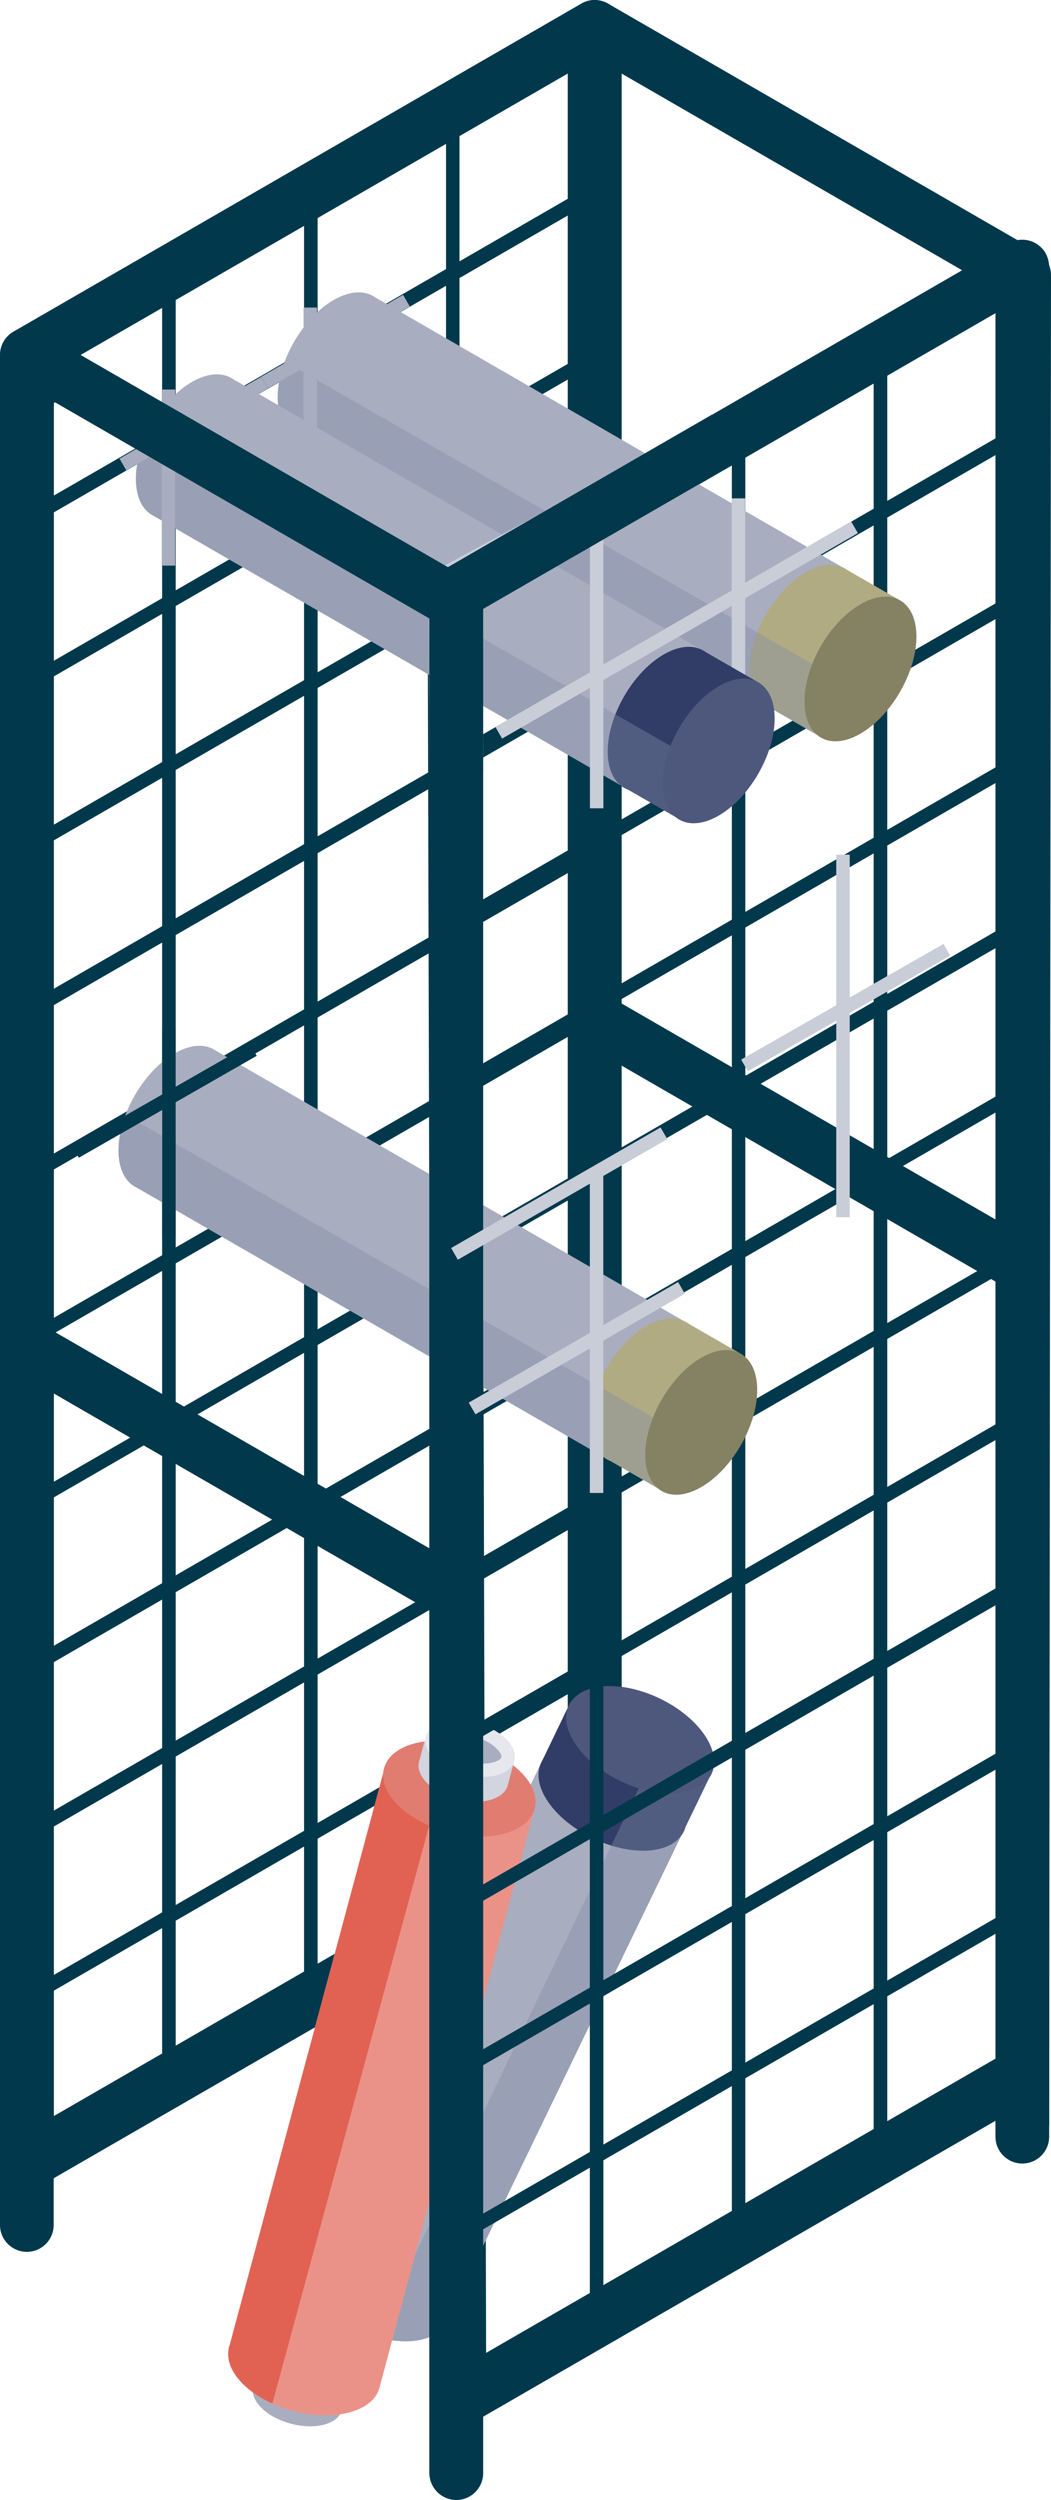 <?xml version="1.0" encoding="utf-8"?>
<!-- Generator: Adobe Illustrator 28.3.0, SVG Export Plug-In . SVG Version: 6.00 Build 0)  -->
<svg version="1.1" id="Layer_1" xmlns="http://www.w3.org/2000/svg" xmlns:xlink="http://www.w3.org/1999/xlink" x="0px" y="0px"
	 viewBox="284.82 362.1 119.42 283.93" style="enable-background:new 284.82 362.1 119.42 283.93;" xml:space="preserve">
<style type="text/css">
	.st0{fill:#02384c;}
	.st1{fill:#A8AEBF;}
	.st2{fill:url(#SVGID_1_);}
	.st3{fill:url(#SVGID_00000110471248741005089870000000391835249805512360_);}
	.st4{opacity:0.4;}
	.st5{fill:#838BA4;}
	.st6{fill:url(#SVGID_00000037653023615499180650000017609162216541325230_);}
	.st7{fill:#EB9288;}
	.st8{fill-rule:evenodd;clip-rule:evenodd;fill:#E16253;}
	.st9{fill:#E07C70;}
	.st10{fill:#D2D4DE;}
	.st11{fill:#E6E8ED;}
	.st12{fill:#B0AB83;}
	.st13{fill:url(#SVGID_00000021829354961116224570000004302173309255951495_);}
	.st14{fill:url(#SVGID_00000040543220616502679300000005822844097973559481_);}
	.st15{fill:#C9CDD7;}
	.st16{fill:url(#SVGID_00000108279881829304227830000013624054874556189598_);}
	.st17{fill:url(#SVGID_00000175292438100255935230000014489762843206047650_);}
	.st18{fill:url(#SVGID_00000121976328598565109650000005071515146955957426_);}
	.st19{opacity:0.13;fill:#AC969B;}
	.st20{fill:#F6EEF0;}
	.st21{fill:#FFFFFF;}
	.st22{fill:#BDC1CE;}
	.st23{fill:#EADADE;}
	.st24{fill:#EEB3AC;}
	.st25{fill:url(#SVGID_00000157306525670133227310000002047845050527194005_);}
	.st26{fill:url(#SVGID_00000100359667242921030040000000256944844869503138_);}
	.st27{fill:url(#SVGID_00000056409747104501827220000015483551978158528436_);}
	.st28{fill:url(#SVGID_00000157303316263448391480000000783066339421535640_);}
	.st29{fill:url(#SVGID_00000090983730206015933300000014717299585987242886_);}
	.st30{fill:url(#SVGID_00000057866790854849771060000017298972764113712539_);}
	.st31{fill:#231F20;}
	.st32{fill:#EBAAA2;}
	.st33{fill:#E89A91;}
	.st34{fill:#E28175;}
	.st35{fill:#F3CDC8;}
	.st36{fill:#F9E6E3;}
	.st37{fill:#F9F9FA;}
	.st38{fill:#F5F5F7;}
	.st39{fill:#F3F3F6;}
	.st40{fill:#ECEEF1;}
	.st41{fill:#A0596B;}
	.st42{fill:#AC969B;}
	.st43{fill:#B98491;}
	.st44{fill:url(#SVGID_00000040573225556580197060000013884637846738533504_);}
	.st45{fill:#D4B4BC;}
	.st46{fill:#E3CDD3;}
	.st47{fill:#F1E6E9;}
	.st48{fill:#E4887D;}
	.st49{fill:#EBA8A0;}
	.st50{fill:#F9E4E2;}
	.st51{fill:#FAEAE8;}
	.st52{fill:#FBEEED;}
	.st53{fill:#FCF4F3;}
	.st54{fill:#FEF9F9;}
	.st55{fill:#444E75;}
	.st56{fill:#5C6687;}
	.st57{fill:#717996;}
	.st58{fill:#969CB1;}
	.st59{fill:#F1F1F4;}
	.st60{fill:#A46969;}
	.st61{fill-rule:evenodd;clip-rule:evenodd;fill:#A19B6F;}
	.st62{fill-rule:evenodd;clip-rule:evenodd;fill:url(#SVGID_00000165947575184283991440000003379146794596802200_);}
	.st63{fill:#FCB4AC;}
	.st64{opacity:0.22;}
	.st65{fill:#B57070;}
	.st66{fill:#F7A197;}
	.st67{fill-rule:evenodd;clip-rule:evenodd;fill:url(#SVGID_00000105391353361297254760000003278177050077021824_);}
	.st68{fill:#02384C;}
	.st69{fill-rule:evenodd;clip-rule:evenodd;fill:#B0AB83;}
	.st70{fill:#948F6A;}
	.st71{fill:url(#SVGID_00000066496472820850662660000015114398721484090540_);}
	.st72{fill:#F0A39A;}
	.st73{fill:url(#SVGID_00000103987996432984048750000010055501705589960360_);}
	.st74{fill:url(#SVGID_00000025438941041292590580000001624814594857119655_);}
	.st75{fill:#FDDAC6;}
	.st76{opacity:0.41;}
	.st77{fill:url(#SVGID_00000147933917408788831150000012940907708091027864_);}
	.st78{fill:url(#SVGID_00000181783937621748518530000014238135961640595640_);}
	.st79{fill:url(#SVGID_00000057133747389679300060000014531762022689775543_);}
	.st80{fill:url(#SVGID_00000067195285262269788730000012925719472995683209_);}
	.st81{fill:url(#SVGID_00000016757991382993798010000001919527647358962361_);}
	.st82{fill:url(#SVGID_00000164499027715179841640000014303771916483647133_);}
	.st83{fill:url(#SVGID_00000143584323564075571630000007488514771762793105_);}
	.st84{fill:url(#SVGID_00000067931999106042349570000009035137761767411107_);}
	.st85{fill:url(#SVGID_00000059299505594327454420000009569492129135441327_);}
	.st86{fill-rule:evenodd;clip-rule:evenodd;fill:#C396A2;}
	.st87{fill-rule:evenodd;clip-rule:evenodd;fill:#B67F8D;}
	.st88{fill:url(#SVGID_00000109729165192933062260000001100319134236680583_);}
	.st89{fill:url(#SVGID_00000082343193670300901930000014639078958308284844_);}
	.st90{fill:#7D859F;}
	.st91{opacity:0.25;fill:#AC969B;}
	.st92{fill:url(#SVGID_00000137854331780161489670000014828703348286607747_);}
	.st93{fill:url(#SVGID_00000052793859436855040900000015672223648784306570_);}
	.st94{fill:#BD8B97;}
	.st95{fill:url(#SVGID_00000005958060901501680440000014434929340828629901_);}
	.st96{fill:url(#SVGID_00000095324163771704897700000003295538759542064314_);}
	.st97{fill:url(#SVGID_00000055677899588007214230000008479843727365867955_);}
	.st98{fill:#858DA5;}
	.st99{fill:#F6D6D3;}
	.st100{fill:url(#SVGID_00000131364093548667375100000003798447113527027633_);}
	
		.st101{opacity:0.33;clip-path:url(#SVGID_00000091713262389106691800000013616786252345136522_);fill:url(#SVGID_00000165927692931984440310000011743944880287764362_);}
	
		.st102{opacity:0.33;clip-path:url(#SVGID_00000085945771129466850230000015028419261130770567_);fill:url(#SVGID_00000006704408361837404600000018246465511243985323_);}
	
		.st103{opacity:0.33;clip-path:url(#SVGID_00000173852156040484471620000016921793989782977678_);fill:url(#SVGID_00000116209808612308146910000005485346551056537525_);}
	.st104{fill:url(#SVGID_00000044158379408242394500000016076113759471827638_);}
	.st105{clip-path:url(#SVGID_00000006707287060077914710000002724599403240345516_);}
	.st106{opacity:0.31;fill:#F5EDEF;}
	.st107{fill:url(#SVGID_00000057132967527696485700000016369272158556084104_);}
	.st108{fill:#35416A;}
	.st109{fill:#697190;}
	.st110{fill:#9AA0B5;}
	.st111{fill:#CCCFD9;}
	.st112{clip-path:url(#SVGID_00000169517694931630439940000012194531845149593497_);fill:#D2D4DE;}
	.st113{opacity:0.08;fill:#AC969B;}
	.st114{fill:#BFA3AA;}
	.st115{fill:#DEC5CC;}
	.st116{fill:#EBDCE0;}
	.st117{clip-path:url(#SVGID_00000150088212202553666440000006900431725887213982_);fill:#8A5F5A;}
	.st118{clip-path:url(#SVGID_00000150088212202553666440000006900431725887213982_);}
	.st119{fill:#B0AB7F;}
	.st120{fill:#969166;}
	.st121{clip-path:url(#SVGID_00000150088212202553666440000006900431725887213982_);fill:#B0AB7F;}
	.st122{clip-path:url(#SVGID_00000150088212202553666440000006900431725887213982_);fill:#969166;}
	.st123{opacity:0.72;clip-path:url(#SVGID_00000172417444346932513530000018281124030963976364_);}
	.st124{fill:#D98C66;}
	.st125{fill:#EFAD8D;}
	.st126{opacity:0.72;clip-path:url(#SVGID_00000139993544977890366900000012693509212695775360_);}
	.st127{clip-path:url(#SVGID_00000057129335358535252600000001081085228553111721_);fill:#8A5F5A;}
	.st128{clip-path:url(#SVGID_00000057129335358535252600000001081085228553111721_);fill:#B0AB7F;}
	.st129{clip-path:url(#SVGID_00000057129335358535252600000001081085228553111721_);fill:#969166;}
	.st130{opacity:0.72;clip-path:url(#SVGID_00000021111455067846457740000014843414459714295978_);}
	.st131{clip-path:url(#SVGID_00000067238047403365805270000016634098194201778092_);fill:#8A5F5A;}
	.st132{clip-path:url(#SVGID_00000067238047403365805270000016634098194201778092_);fill:#B0AB7F;}
	.st133{clip-path:url(#SVGID_00000067238047403365805270000016634098194201778092_);fill:#969166;}
	.st134{fill:url(#SVGID_00000072985149023050764010000008687017518089064323_);}
	.st135{fill:#FAABA2;}
	.st136{fill-rule:evenodd;clip-rule:evenodd;fill:#BD8B97;}
	.st137{opacity:0.12;fill:#AC969B;}
	.st138{fill:url(#SVGID_00000131332946890143138860000009896006078476976546_);}
	.st139{fill:#F5D5D1;}
	.st140{fill:url(#SVGID_00000016076633932279782250000010836348434838439812_);}
	.st141{fill:#E79A71;}
	.st142{fill:#F5B593;}
	
		.st143{opacity:0.39;clip-path:url(#SVGID_00000013157844688341183490000009597848371607939745_);fill:url(#SVGID_00000064325419058373685890000006158982568428315025_);}
	.st144{fill:url(#SVGID_00000099630649445593720400000005835981304499893932_);}
	.st145{fill:url(#SVGID_00000147933612321841624560000014022997393476004256_);}
	.st146{fill:#F6C8C2;}
	.st147{fill-rule:evenodd;clip-rule:evenodd;fill:#02384c;}
	.st148{fill:url(#SVGID_00000037682144603360164960000004214912956169328050_);}
	.st149{opacity:0.46;}
	.st150{opacity:0.25;clip-path:url(#SVGID_00000141437026056144995390000004594378131436841349_);}
	.st151{fill:url(#SVGID_00000049219766962698101490000001861394858785612177_);}
	
		.st152{clip-path:url(#SVGID_00000048484103048641800040000016356018919663017351_);fill:url(#SVGID_00000091718411013590064950000005095094921012549259_);}
	.st153{fill:#492B23;}
	.st154{fill:#BC8779;}
	.st155{fill:#AA7065;}
	.st156{fill:#331B18;}
	.st157{fill:#9E5F5F;}
	.st158{fill:#C93F3F;}
	.st159{fill:#D84C4C;}
	.st160{fill:#B2C1B4;}
	.st161{fill:#844B45;}
	.st162{fill:#A86B65;}
	.st163{fill:#6B443E;}
	.st164{fill:#FFC255;}
	.st165{fill:#353D3B;}
	.st166{fill:url(#SVGID_00000124135900475344707770000006715193986054000825_);}
	.st167{fill:url(#SVGID_00000042699437862545767280000016309367417621654670_);}
	.st168{fill:url(#SVGID_00000070817755417615571660000009674203794796797069_);}
	.st169{fill:url(#SVGID_00000013152637721661265090000013043419895982518449_);}
	.st170{fill:url(#SVGID_00000171683799188962507530000004878341045414563458_);}
	.st171{fill:url(#SVGID_00000159438175231276614810000014632558925281135286_);}
	
		.st172{opacity:0.33;clip-path:url(#SVGID_00000150104712397569925950000015343700692186931381_);fill:url(#SVGID_00000066511202929453150650000010647881539596597134_);}
	
		.st173{opacity:0.33;clip-path:url(#SVGID_00000074414417797945902690000010910074996436032655_);fill:url(#SVGID_00000075864170552539155590000015482597837371066003_);}
	
		.st174{opacity:0.33;clip-path:url(#SVGID_00000047758592488863269030000006524984533940901516_);fill:url(#SVGID_00000007416870540511590050000005530343499354030015_);}
	.st175{fill:url(#SVGID_00000050631622270455333580000011358743270264515988_);}
	.st176{clip-path:url(#SVGID_00000026148777268465833160000013766137378555858050_);}
	.st177{fill:url(#SVGID_00000108275587501663418990000001003349641400796327_);}
	.st178{clip-path:url(#SVGID_00000160910826468615258140000001688506933332349588_);fill:#D2D4DE;}
	.st179{clip-path:url(#SVGID_00000112622680479331106800000015038389668578211978_);fill:#8A5F5A;}
	.st180{clip-path:url(#SVGID_00000112622680479331106800000015038389668578211978_);}
	.st181{clip-path:url(#SVGID_00000112622680479331106800000015038389668578211978_);fill:#B0AB7F;}
	.st182{clip-path:url(#SVGID_00000112622680479331106800000015038389668578211978_);fill:#969166;}
	.st183{opacity:0.72;clip-path:url(#SVGID_00000176018152823055310850000000387768260693660856_);}
	.st184{opacity:0.72;clip-path:url(#SVGID_00000121969032155641822360000016520339238864183219_);}
	.st185{clip-path:url(#SVGID_00000062876667968936605260000011483860895967001513_);fill:#8A5F5A;}
	.st186{clip-path:url(#SVGID_00000062876667968936605260000011483860895967001513_);fill:#B0AB7F;}
	.st187{clip-path:url(#SVGID_00000062876667968936605260000011483860895967001513_);fill:#969166;}
	.st188{opacity:0.72;clip-path:url(#SVGID_00000170970475618052915020000013147205111402666376_);}
	.st189{clip-path:url(#SVGID_00000139985107658918973810000014523376328573258394_);fill:#8A5F5A;}
	.st190{clip-path:url(#SVGID_00000139985107658918973810000014523376328573258394_);fill:#B0AB7F;}
	.st191{clip-path:url(#SVGID_00000139985107658918973810000014523376328573258394_);fill:#969166;}
	.st192{fill:url(#SVGID_00000132773090909154643740000006979073691783561140_);}
	.st193{fill:url(#SVGID_00000002380452094017878900000001185827322950470569_);}
	.st194{fill:url(#SVGID_00000119083858714563247190000016620701700826944157_);}
	
		.st195{opacity:0.39;clip-path:url(#SVGID_00000093157771759993289580000009626477909346459044_);fill:url(#SVGID_00000099645069909447832990000011798537329833433524_);}
	.st196{fill:url(#SVGID_00000083067521544833260310000014361039954280061578_);}
	.st197{fill:url(#SVGID_00000050643749957725373670000009157630947443362435_);}
	.st198{fill:url(#SVGID_00000182512028636490088710000001114102136367141284_);}
	.st199{opacity:0.25;clip-path:url(#SVGID_00000051348773925156347330000005179670608896150147_);}
	.st200{fill:url(#SVGID_00000003094824199132963250000001065791054893864885_);}
	
		.st201{clip-path:url(#SVGID_00000088855103305816569910000011919064478521342600_);fill:url(#SVGID_00000110437028688963165430000002264993245078020498_);}
	.st202{fill:url(#SVGID_00000073716117284558487040000010515255741935237782_);}
	.st203{fill:url(#SVGID_00000013882774916023193930000014138121302154664860_);}
	.st204{fill:url(#SVGID_00000055680339386081815410000017077865210538296725_);}
	.st205{fill:url(#SVGID_00000183936515136222944850000001907222666627868589_);}
	.st206{fill:url(#SVGID_00000097482691629514379520000018147118442568237489_);}
	.st207{fill:url(#SVGID_00000163058782550869385540000017187780694584842935_);}
	.st208{fill:url(#SVGID_00000169538877271500420920000008185311143860846515_);}
	.st209{fill:url(#SVGID_00000016072166666092951530000005624884292714453923_);}
	.st210{fill:url(#SVGID_00000003082769537356426120000005878095780725367483_);}
	.st211{fill:url(#SVGID_00000093151391483323259320000004087863037249819801_);}
	.st212{fill:url(#SVGID_00000078008364319015066080000002057369768106589612_);}
	.st213{fill:url(#SVGID_00000131350364450251198620000009875742540504415660_);}
	.st214{fill:url(#SVGID_00000109018685624539789870000017789257334526698136_);}
	.st215{fill:url(#SVGID_00000159470735012256767720000012349562482750306457_);}
	.st216{fill:url(#SVGID_00000176723532140251467160000017696771798848075954_);}
	.st217{fill:url(#SVGID_00000163782076620888000990000004103963525239646860_);}
	.st218{fill:url(#SVGID_00000024003240934621057490000015785689149431490463_);}
	.st219{fill:url(#SVGID_00000074407777847272841440000013614359526719093429_);}
	.st220{fill:url(#SVGID_00000132788282781649958630000011261255170553876619_);}
	.st221{fill:url(#SVGID_00000151529060210907643220000007500749723062902974_);}
	.st222{fill:url(#SVGID_00000056417241205561823290000011375345685794127549_);}
	.st223{fill:url(#SVGID_00000008846595151940677930000000502055033774679448_);}
	.st224{fill:url(#SVGID_00000127006589736879411700000009478857070523088002_);}
	.st225{fill:url(#SVGID_00000088835142280728234960000013975365587190052262_);}
	.st226{fill:url(#SVGID_00000132783247345348218230000001664591694461159330_);}
	.st227{fill:url(#SVGID_00000101804591479389619970000004793697150140832445_);}
	.st228{fill:url(#SVGID_00000132065532669427204680000015023000218671484595_);}
	.st229{fill:url(#SVGID_00000088108946421586325890000003713124101420487084_);}
	.st230{fill:url(#SVGID_00000083072773408718952670000000143678169785969050_);}
	.st231{fill-rule:evenodd;clip-rule:evenodd;fill:url(#SVGID_00000101104520678110799120000013274799956893220226_);}
	.st232{fill-rule:evenodd;clip-rule:evenodd;fill:url(#SVGID_00000027586858470636836810000002470428167487722164_);}
</style>
<g>
	<g>
		<g>
			<g>
				<g>
					<g>
						<path class="st0" d="M404.03,603.51l0.21-210.17c0-1.09-0.58-2.1-1.53-2.65l-48.7-28.12c-0.67-0.38-1.45-0.56-2.2-0.41
							c-1.48,0.31-2.47,1.58-2.47,3v212.39c0,1.69,1.37,3.05,3.05,3.05l0,0c1.69,0,3.05-1.37,3.05-3.05v-207.1l42.68,24.64
							l-0.19,209.67L404.03,603.51z"/>
					</g>
					<g>
						<g>
							
								<rect x="373.73" y="463.73" transform="matrix(0.5 -0.866 0.866 0.5 -237.603 572.256)" class="st0" width="6.11" height="56.34"/>
						</g>
					</g>
				</g>
			</g>
			<g>
				<g>
					<g>
						<path class="st0" d="M284.83,609.55h6.11V404.17l58.4-33.72v210.16h6.11V365.16c0-1.09-0.58-2.1-1.53-2.65
							c-0.95-0.55-2.11-0.55-3.05,0l-64.51,37.25c-0.95,0.55-1.53,1.55-1.53,2.65V609.55z"/>
					</g>
					<g>
						<path class="st0" d="M335.89,393.75c-0.24-0.14-0.38-0.39-0.38-0.66v-18.62c0-0.27,0.15-0.53,0.38-0.66l16.12-9.31
							c0.24-0.14,0.53-0.14,0.76,0c0.24,0.14,0.38,0.39,0.38,0.66v18.62c0,0.27-0.15,0.53-0.38,0.66l-16.12,9.31
							c-0.12,0.07-0.25,0.1-0.38,0.1C336.14,393.86,336,393.82,335.89,393.75z M351.63,366.49l-14.6,8.43v16.86l14.6-8.43V366.49z"
							/>
					</g>
					<g>
						<path class="st0" d="M319.76,403.06c-0.24-0.14-0.38-0.39-0.38-0.66v-18.62c0-0.27,0.15-0.53,0.38-0.66l16.12-9.31
							c0.24-0.14,0.53-0.14,0.76,0c0.24,0.14,0.38,0.39,0.38,0.66v18.62c0,0.27-0.15,0.53-0.38,0.66l-16.12,9.31
							c-0.12,0.07-0.25,0.1-0.38,0.1C320.01,403.17,319.88,403.13,319.76,403.06z M335.5,375.8l-14.6,8.43v16.86l14.6-8.43V375.8z"
							/>
					</g>
					<g>
						<path class="st0" d="M303.64,412.37c-0.24-0.14-0.38-0.39-0.38-0.66v-18.62c0-0.27,0.15-0.53,0.38-0.66l16.12-9.31
							c0.24-0.14,0.53-0.14,0.76,0c0.24,0.14,0.38,0.39,0.38,0.66v18.62c0,0.27-0.15,0.53-0.38,0.66l-16.12,9.31
							c-0.12,0.07-0.25,0.1-0.38,0.1C303.89,412.48,303.75,412.44,303.64,412.37z M319.38,385.11l-14.6,8.43v16.86l14.6-8.43V385.11
							z"/>
					</g>
					<g>
						<path class="st0" d="M287.5,421.69c-0.24-0.14-0.38-0.39-0.38-0.66v-18.62c0-0.27,0.15-0.53,0.38-0.66l16.12-9.31
							c0.24-0.14,0.53-0.14,0.76,0c0.24,0.14,0.38,0.39,0.38,0.66v18.62c0,0.27-0.15,0.53-0.38,0.66l-16.12,9.31
							c-0.12,0.07-0.25,0.1-0.38,0.1C287.75,421.79,287.62,421.76,287.5,421.69z M303.24,394.42l-14.6,8.43v16.86l14.6-8.43V394.42z
							"/>
					</g>
					<g>
						<path class="st0" d="M335.89,412.52c-0.24-0.14-0.38-0.39-0.38-0.66v-18.62c0-0.27,0.15-0.53,0.38-0.66l16.12-9.31
							c0.24-0.14,0.53-0.14,0.76,0c0.24,0.14,0.38,0.39,0.38,0.66v18.62c0,0.27-0.15,0.53-0.38,0.66l-16.12,9.31
							c-0.12,0.07-0.25,0.1-0.38,0.1C336.14,412.62,336,412.59,335.89,412.52z M351.63,385.25l-14.6,8.43v16.86l14.6-8.43V385.25z"
							/>
					</g>
					<g>
						<path class="st0" d="M319.76,421.83c-0.24-0.14-0.38-0.39-0.38-0.66v-18.62c0-0.27,0.15-0.53,0.38-0.66l16.12-9.31
							c0.24-0.14,0.53-0.14,0.76,0c0.24,0.14,0.38,0.39,0.38,0.66v18.62c0,0.27-0.15,0.53-0.38,0.66l-16.12,9.31
							c-0.12,0.07-0.25,0.1-0.38,0.1C320.01,421.93,319.88,421.9,319.76,421.83z M335.5,394.56l-14.6,8.43v16.86l14.6-8.43V394.56z"
							/>
					</g>
					<g>
						<path class="st0" d="M303.64,431.14c-0.24-0.14-0.38-0.39-0.38-0.66v-18.62c0-0.27,0.15-0.53,0.38-0.66l16.12-9.31
							c0.24-0.14,0.53-0.14,0.76,0c0.24,0.14,0.38,0.39,0.38,0.66v18.62c0,0.27-0.15,0.53-0.38,0.66l-16.12,9.31
							c-0.12,0.07-0.25,0.1-0.38,0.1C303.89,431.24,303.75,431.21,303.64,431.14z M319.38,403.87l-14.6,8.43v16.86l14.6-8.43V403.87
							z"/>
					</g>
					<g>
						<path class="st0" d="M287.5,440.46c-0.24-0.14-0.38-0.39-0.38-0.66v-18.62c0-0.27,0.15-0.53,0.38-0.66l16.12-9.31
							c0.24-0.14,0.53-0.14,0.76,0c0.24,0.14,0.38,0.39,0.38,0.66v18.62c0,0.27-0.15,0.53-0.38,0.66l-16.12,9.31
							c-0.12,0.07-0.25,0.1-0.38,0.1C287.75,440.56,287.62,440.52,287.5,440.46z M303.24,413.19l-14.6,8.43v16.86l14.6-8.43V413.19z
							"/>
					</g>
					<g>
						<path class="st0" d="M335.89,431.14c-0.24-0.14-0.38-0.39-0.38-0.66v-18.62c0-0.27,0.15-0.53,0.38-0.66l16.12-9.31
							c0.24-0.14,0.53-0.14,0.76,0c0.24,0.14,0.38,0.39,0.38,0.66v18.62c0,0.27-0.15,0.53-0.38,0.66l-16.12,9.31
							c-0.12,0.07-0.25,0.1-0.38,0.1C336.14,431.24,336,431.21,335.89,431.14z M351.63,403.87l-14.6,8.43v16.86l14.6-8.43V403.87z"
							/>
					</g>
					<g>
						<path class="st0" d="M319.76,440.45c-0.24-0.14-0.38-0.39-0.38-0.66v-18.62c0-0.27,0.15-0.53,0.38-0.66l16.12-9.31
							c0.24-0.14,0.53-0.14,0.76,0c0.24,0.14,0.38,0.39,0.38,0.66v18.62c0,0.27-0.15,0.53-0.38,0.66l-16.12,9.31
							c-0.12,0.07-0.25,0.1-0.38,0.1C320.01,440.55,319.88,440.52,319.76,440.45z M335.5,413.18l-14.6,8.43v16.86l14.6-8.43V413.18z
							"/>
					</g>
					<g>
						<path class="st0" d="M303.64,449.76c-0.24-0.14-0.38-0.39-0.38-0.66v-18.62c0-0.27,0.15-0.53,0.38-0.66l16.12-9.31
							c0.24-0.14,0.53-0.14,0.76,0c0.24,0.14,0.38,0.39,0.38,0.66v18.62c0,0.27-0.15,0.53-0.38,0.66l-16.12,9.31
							c-0.12,0.07-0.25,0.1-0.38,0.1C303.89,449.86,303.75,449.83,303.64,449.76z M319.38,422.49l-14.6,8.43v16.86l14.6-8.43V422.49
							z"/>
					</g>
					<g>
						<path class="st0" d="M287.5,459.08c-0.24-0.14-0.38-0.39-0.38-0.66V439.8c0-0.27,0.15-0.53,0.38-0.66l16.12-9.31
							c0.24-0.14,0.53-0.14,0.76,0c0.24,0.14,0.38,0.39,0.38,0.66v18.62c0,0.27-0.15,0.53-0.38,0.66l-16.12,9.31
							c-0.12,0.07-0.25,0.1-0.38,0.1C287.75,459.18,287.62,459.14,287.5,459.08z M303.24,431.81l-14.6,8.43v16.86l14.6-8.43V431.81z
							"/>
					</g>
					<g>
						<path class="st0" d="M335.89,449.76c-0.24-0.14-0.38-0.39-0.38-0.66v-18.62c0-0.27,0.15-0.53,0.38-0.66l16.12-9.31
							c0.24-0.14,0.53-0.14,0.76,0c0.24,0.14,0.38,0.39,0.38,0.66v18.62c0,0.27-0.15,0.53-0.38,0.66l-16.12,9.31
							c-0.12,0.07-0.25,0.1-0.38,0.1C336.14,449.86,336,449.83,335.89,449.76z M351.63,422.49l-14.6,8.43v16.86l14.6-8.43V422.49z"
							/>
					</g>
					<g>
						<path class="st0" d="M319.76,459.07c-0.24-0.14-0.38-0.39-0.38-0.66v-18.62c0-0.27,0.15-0.53,0.38-0.66l16.12-9.31
							c0.24-0.14,0.53-0.14,0.76,0c0.24,0.14,0.38,0.39,0.38,0.66v18.62c0,0.27-0.15,0.53-0.38,0.66l-16.12,9.31
							c-0.12,0.07-0.25,0.1-0.38,0.1C320.01,459.17,319.88,459.14,319.76,459.07z M335.5,431.8l-14.6,8.43v16.86l14.6-8.43V431.8z"
							/>
					</g>
					<g>
						<path class="st0" d="M303.64,468.38c-0.24-0.14-0.38-0.39-0.38-0.66V449.1c0-0.27,0.15-0.53,0.38-0.66l16.12-9.31
							c0.24-0.14,0.53-0.14,0.76,0c0.24,0.14,0.38,0.39,0.38,0.66v18.62c0,0.27-0.15,0.53-0.38,0.66l-16.12,9.31
							c-0.12,0.07-0.25,0.1-0.38,0.1C303.89,468.48,303.75,468.45,303.64,468.38z M319.38,441.11l-14.6,8.43v16.86l14.6-8.43V441.11
							z"/>
					</g>
					<g>
						<path class="st0" d="M335.89,468.52c-0.24-0.14-0.38-0.39-0.38-0.66v-18.62c0-0.27,0.15-0.53,0.38-0.66l16.12-9.31
							c0.24-0.14,0.53-0.14,0.76,0c0.24,0.14,0.38,0.39,0.38,0.66v18.62c0,0.27-0.15,0.53-0.38,0.66l-16.12,9.31
							c-0.12,0.07-0.25,0.1-0.38,0.1C336.14,468.63,336,468.59,335.89,468.52z M351.63,441.26l-14.6,8.43v16.86l14.6-8.43V441.26z"
							/>
					</g>
					<g>
						<path class="st0" d="M319.76,477.83c-0.24-0.14-0.38-0.39-0.38-0.66v-18.62c0-0.27,0.15-0.53,0.38-0.66l16.12-9.31
							c0.24-0.14,0.53-0.14,0.76,0c0.24,0.14,0.38,0.39,0.38,0.66v18.62c0,0.27-0.15,0.53-0.38,0.66l-16.12,9.31
							c-0.12,0.07-0.25,0.1-0.38,0.1C320.01,477.93,319.88,477.9,319.76,477.83z M335.5,450.57l-14.6,8.43v16.86l14.6-8.43V450.57z"
							/>
					</g>
					<g>
						<path class="st0" d="M303.64,487.14c-0.24-0.14-0.38-0.39-0.38-0.66v-18.62c0-0.27,0.15-0.53,0.38-0.66l16.12-9.31
							c0.24-0.14,0.53-0.14,0.76,0c0.24,0.14,0.38,0.39,0.38,0.66v18.62c0,0.27-0.15,0.53-0.38,0.66l-16.12,9.31
							c-0.12,0.07-0.25,0.1-0.38,0.1C303.89,487.24,303.75,487.21,303.64,487.14z M319.38,459.87l-14.6,8.43v16.86l14.6-8.43V459.87
							z"/>
					</g>
					<g>
						<path class="st0" d="M287.5,496.42c-0.24-0.14-0.38-0.39-0.38-0.66v-18.62c0-0.27,0.15-0.53,0.38-0.66l16.12-9.31
							c0.24-0.14,0.53-0.14,0.76,0c0.24,0.14,0.38,0.39,0.38,0.66v18.62c0,0.27-0.15,0.53-0.38,0.66l-16.12,9.31
							c-0.12,0.07-0.25,0.1-0.38,0.1C287.75,496.52,287.62,496.48,287.5,496.42z M303.24,469.15l-14.6,8.43v16.86l14.6-8.43V469.15z
							"/>
					</g>
					<g>
						<path class="st0" d="M335.89,487.19c-0.24-0.14-0.38-0.39-0.38-0.66v-18.62c0-0.27,0.15-0.53,0.38-0.66l16.12-9.31
							c0.24-0.14,0.53-0.14,0.76,0c0.24,0.14,0.38,0.39,0.38,0.66v18.62c0,0.27-0.15,0.53-0.38,0.66l-16.12,9.31
							c-0.12,0.07-0.25,0.1-0.38,0.1C336.14,487.3,336,487.26,335.89,487.19z M351.63,459.93l-14.6,8.43v16.86l14.6-8.43V459.93z"/>
					</g>
					<g>
						<path class="st0" d="M319.76,496.5c-0.24-0.14-0.38-0.39-0.38-0.66v-18.62c0-0.27,0.15-0.53,0.38-0.66l16.12-9.31
							c0.24-0.14,0.53-0.14,0.76,0c0.24,0.14,0.38,0.39,0.38,0.66v18.62c0,0.27-0.15,0.53-0.38,0.66l-16.12,9.31
							c-0.12,0.07-0.25,0.1-0.38,0.1C320.01,496.61,319.88,496.57,319.76,496.5z M335.5,469.24l-14.6,8.43v16.86l14.6-8.43V469.24z"
							/>
					</g>
					<g>
						<path class="st0" d="M303.64,505.81c-0.24-0.14-0.38-0.39-0.38-0.66v-18.62c0-0.27,0.15-0.53,0.38-0.66l16.12-9.31
							c0.24-0.14,0.53-0.14,0.76,0c0.24,0.14,0.38,0.39,0.38,0.66v18.62c0,0.27-0.15,0.53-0.38,0.66l-16.12,9.31
							c-0.12,0.07-0.25,0.1-0.38,0.1C303.89,505.91,303.75,505.88,303.64,505.81z M319.38,478.55l-14.6,8.43v16.86l14.6-8.43V478.55
							z"/>
					</g>
					<g>
						<path class="st0" d="M287.5,515.09c-0.24-0.14-0.38-0.39-0.38-0.66v-18.62c0-0.27,0.15-0.53,0.38-0.66l16.12-9.31
							c0.24-0.14,0.53-0.14,0.76,0c0.24,0.14,0.38,0.39,0.38,0.66v18.62c0,0.27-0.15,0.53-0.38,0.66l-16.12,9.31
							c-0.12,0.07-0.25,0.1-0.38,0.1C287.75,515.19,287.62,515.15,287.5,515.09z M303.24,487.82l-14.6,8.43v16.86l14.6-8.43V487.82z
							"/>
					</g>
					<g>
						<path class="st0" d="M287.5,477.69c-0.24-0.14-0.38-0.39-0.38-0.66v-18.62c0-0.27,0.15-0.53,0.38-0.66l16.12-9.31
							c0.24-0.14,0.53-0.14,0.76,0c0.24,0.14,0.38,0.39,0.38,0.66v18.62c0,0.27-0.15,0.53-0.38,0.66l-16.12,9.31
							c-0.12,0.07-0.25,0.1-0.38,0.1C287.75,477.8,287.62,477.76,287.5,477.69z M303.24,450.43l-14.6,8.43v16.86l14.6-8.43V450.43z"
							/>
					</g>
					<g>
						<path class="st0" d="M335.89,505.76c-0.24-0.14-0.38-0.39-0.38-0.66v-18.62c0-0.27,0.15-0.53,0.38-0.66l16.12-9.31
							c0.24-0.14,0.53-0.14,0.76,0c0.24,0.14,0.38,0.39,0.38,0.66v18.62c0,0.27-0.15,0.53-0.38,0.66l-16.12,9.31
							c-0.12,0.07-0.25,0.1-0.38,0.1C336.14,505.86,336,505.83,335.89,505.76z M351.63,478.49l-14.6,8.43v16.86l14.6-8.43V478.49z"
							/>
					</g>
					<g>
						<path class="st0" d="M319.76,515.07c-0.24-0.14-0.38-0.39-0.38-0.66v-18.62c0-0.27,0.15-0.53,0.38-0.66l16.12-9.31
							c0.24-0.14,0.53-0.14,0.76,0c0.24,0.14,0.38,0.39,0.38,0.66v18.62c0,0.27-0.15,0.53-0.38,0.66l-16.12,9.31
							c-0.12,0.07-0.25,0.1-0.38,0.1C320.01,515.17,319.88,515.14,319.76,515.07z M335.5,487.8l-14.6,8.43v16.86l14.6-8.43V487.8z"
							/>
					</g>
					<g>
						<path class="st0" d="M303.64,524.38c-0.24-0.14-0.38-0.39-0.38-0.66V505.1c0-0.27,0.15-0.53,0.38-0.66l16.12-9.31
							c0.24-0.14,0.53-0.14,0.76,0c0.24,0.14,0.38,0.39,0.38,0.66v18.62c0,0.27-0.15,0.53-0.38,0.66l-16.12,9.31
							c-0.12,0.07-0.25,0.1-0.38,0.1C303.89,524.48,303.75,524.45,303.64,524.38z M319.38,497.11l-14.6,8.43v16.86l14.6-8.43V497.11
							z"/>
					</g>
					<g>
						<path class="st0" d="M287.5,533.7c-0.24-0.14-0.38-0.39-0.38-0.66v-18.62c0-0.27,0.15-0.53,0.38-0.66l16.12-9.31
							c0.24-0.14,0.53-0.14,0.76,0c0.24,0.14,0.38,0.39,0.38,0.66v18.62c0,0.27-0.15,0.53-0.38,0.66l-16.12,9.31
							c-0.12,0.07-0.25,0.1-0.38,0.1C287.75,533.8,287.62,533.77,287.5,533.7z M303.24,506.43l-14.6,8.43v16.86l14.6-8.43V506.43z"
							/>
					</g>
					<g>
						<path class="st0" d="M335.89,524.38c-0.24-0.14-0.38-0.39-0.38-0.66V505.1c0-0.27,0.15-0.53,0.38-0.66l16.12-9.31
							c0.24-0.14,0.53-0.14,0.76,0c0.24,0.14,0.38,0.39,0.38,0.66v18.62c0,0.27-0.15,0.53-0.38,0.66l-16.12,9.31
							c-0.12,0.07-0.25,0.1-0.38,0.1C336.14,524.48,336,524.45,335.89,524.38z M351.63,497.11l-14.6,8.43v16.86l14.6-8.43V497.11z"
							/>
					</g>
					<g>
						<path class="st0" d="M319.76,533.69c-0.24-0.14-0.38-0.39-0.38-0.66v-18.62c0-0.27,0.15-0.53,0.38-0.66l16.12-9.31
							c0.24-0.14,0.53-0.14,0.76,0c0.24,0.14,0.38,0.39,0.38,0.66v18.62c0,0.27-0.15,0.53-0.38,0.66l-16.12,9.31
							c-0.12,0.07-0.25,0.1-0.38,0.1C320.01,533.79,319.88,533.76,319.76,533.69z M335.5,506.42l-14.6,8.43v16.86l14.6-8.43V506.42z
							"/>
					</g>
					<g>
						<path class="st0" d="M303.64,543c-0.24-0.14-0.38-0.39-0.38-0.66v-18.62c0-0.27,0.15-0.53,0.38-0.66l16.12-9.31
							c0.24-0.14,0.53-0.14,0.76,0c0.24,0.14,0.38,0.39,0.38,0.66v18.62c0,0.27-0.15,0.53-0.38,0.66L304.4,543
							c-0.12,0.07-0.25,0.1-0.38,0.1C303.89,543.1,303.75,543.07,303.64,543z M319.38,515.73l-14.6,8.43v16.86l14.6-8.43V515.73z"/>
					</g>
					<g>
						<path class="st0" d="M335.89,543.15c-0.24-0.14-0.38-0.39-0.38-0.66v-18.62c0-0.27,0.15-0.53,0.38-0.66l16.12-9.31
							c0.24-0.14,0.53-0.14,0.76,0c0.24,0.14,0.38,0.39,0.38,0.66v18.62c0,0.27-0.15,0.53-0.38,0.66l-16.12,9.31
							c-0.12,0.07-0.25,0.1-0.38,0.1C336.14,543.25,336,543.21,335.89,543.15z M351.63,515.88l-14.6,8.43v16.86l14.6-8.43V515.88z"
							/>
					</g>
					<g>
						<path class="st0" d="M319.76,552.46c-0.24-0.14-0.38-0.39-0.38-0.66v-18.62c0-0.27,0.15-0.53,0.38-0.66l16.12-9.31
							c0.24-0.14,0.53-0.14,0.76,0c0.24,0.14,0.38,0.39,0.38,0.66v18.62c0,0.27-0.15,0.53-0.38,0.66l-16.12,9.31
							c-0.12,0.07-0.25,0.1-0.38,0.1C320.01,552.56,319.88,552.52,319.76,552.46z M335.5,525.19l-14.6,8.43v16.86l14.6-8.43V525.19z
							"/>
					</g>
					<g>
						<path class="st0" d="M303.64,561.76c-0.24-0.14-0.38-0.39-0.38-0.66v-18.62c0-0.27,0.15-0.53,0.38-0.66l16.12-9.31
							c0.24-0.14,0.53-0.14,0.76,0c0.24,0.14,0.38,0.39,0.38,0.66v18.62c0,0.27-0.15,0.53-0.38,0.66l-16.12,9.31
							c-0.12,0.07-0.25,0.1-0.38,0.1C303.89,561.87,303.75,561.83,303.64,561.76z M319.38,534.5l-14.6,8.43v16.86l14.6-8.43V534.5z"
							/>
					</g>
					<g>
						<path class="st0" d="M287.5,571.04c-0.24-0.14-0.38-0.39-0.38-0.66v-18.62c0-0.27,0.15-0.53,0.38-0.66l16.12-9.31
							c0.24-0.14,0.53-0.14,0.76,0c0.24,0.14,0.38,0.39,0.38,0.66v18.62c0,0.27-0.15,0.53-0.38,0.66l-16.12,9.31
							c-0.12,0.07-0.25,0.1-0.38,0.1C287.75,571.14,287.62,571.11,287.5,571.04z M303.24,543.77l-14.6,8.43v16.86l14.6-8.43V543.77z
							"/>
					</g>
					<g>
						<path class="st0" d="M335.89,561.82c-0.24-0.14-0.38-0.39-0.38-0.66v-18.62c0-0.27,0.15-0.53,0.38-0.66l16.12-9.31
							c0.24-0.14,0.53-0.14,0.76,0c0.24,0.14,0.38,0.39,0.38,0.66v18.62c0,0.27-0.15,0.53-0.38,0.66l-16.12,9.31
							c-0.12,0.07-0.25,0.1-0.38,0.1C336.14,561.92,336,561.88,335.89,561.82z M351.63,534.55l-14.6,8.43v16.86l14.6-8.43V534.55z"
							/>
					</g>
					<g>
						<path class="st0" d="M319.76,571.13c-0.24-0.14-0.38-0.39-0.38-0.66v-18.62c0-0.27,0.15-0.53,0.38-0.66l16.12-9.31
							c0.24-0.14,0.53-0.14,0.76,0c0.24,0.14,0.38,0.39,0.38,0.66v18.62c0,0.27-0.15,0.53-0.38,0.66l-16.12,9.31
							c-0.12,0.07-0.25,0.1-0.38,0.1C320.01,571.23,319.88,571.19,319.76,571.13z M335.5,543.86l-14.6,8.43v16.86l14.6-8.43V543.86z
							"/>
					</g>
					<g>
						<path class="st0" d="M303.64,580.44c-0.24-0.14-0.38-0.39-0.38-0.66v-18.62c0-0.27,0.15-0.53,0.38-0.66l16.12-9.31
							c0.24-0.14,0.53-0.14,0.76,0c0.24,0.14,0.38,0.39,0.38,0.66v18.62c0,0.27-0.15,0.53-0.38,0.66l-16.12,9.31
							c-0.12,0.07-0.25,0.1-0.38,0.1C303.89,580.54,303.75,580.5,303.64,580.44z M319.38,553.17l-14.6,8.43v16.86l14.6-8.43V553.17z
							"/>
					</g>
					<g>
						<path class="st0" d="M287.5,589.71c-0.24-0.14-0.38-0.39-0.38-0.66v-18.62c0-0.27,0.15-0.53,0.38-0.66l16.12-9.31
							c0.24-0.14,0.53-0.14,0.76,0c0.24,0.14,0.38,0.39,0.38,0.66v18.62c0,0.27-0.15,0.53-0.38,0.66l-16.12,9.31
							c-0.12,0.07-0.25,0.1-0.38,0.1C287.75,589.81,287.62,589.78,287.5,589.71z M303.24,562.44l-14.6,8.43v16.86l14.6-8.43V562.44z
							"/>
					</g>
					<g>
						<path class="st0" d="M335.89,580.46c-0.24-0.14-0.38-0.39-0.38-0.66v-18.62c0-0.27,0.15-0.53,0.38-0.66l16.12-9.31
							c0.24-0.14,0.53-0.14,0.76,0c0.24,0.14,0.38,0.39,0.38,0.66v18.62c0,0.27-0.15,0.53-0.38,0.66l-16.12,9.31
							c-0.12,0.07-0.25,0.1-0.38,0.1C336.14,580.56,336,580.53,335.89,580.46z M351.63,553.19l-14.6,8.43v16.86l14.6-8.43V553.19z"
							/>
					</g>
					<g>
						<path class="st0" d="M319.76,589.77c-0.24-0.14-0.38-0.39-0.38-0.66v-18.62c0-0.27,0.15-0.53,0.38-0.66l16.12-9.31
							c0.24-0.14,0.53-0.14,0.76,0c0.24,0.14,0.38,0.39,0.38,0.66v18.62c0,0.27-0.15,0.53-0.38,0.66l-16.12,9.31
							c-0.12,0.07-0.25,0.1-0.38,0.1C320.01,589.87,319.88,589.84,319.76,589.77z M335.5,562.5l-14.6,8.43v16.86l14.6-8.43V562.5z"
							/>
					</g>
					<g>
						<path class="st0" d="M303.64,599.08c-0.24-0.14-0.38-0.39-0.38-0.66V579.8c0-0.27,0.15-0.53,0.38-0.66l16.12-9.31
							c0.24-0.14,0.53-0.14,0.76,0c0.24,0.14,0.38,0.39,0.38,0.66v18.62c0,0.27-0.15,0.53-0.38,0.66l-16.12,9.31
							c-0.12,0.07-0.25,0.1-0.38,0.1C303.89,599.18,303.75,599.15,303.64,599.08z M319.38,571.81l-14.6,8.43v16.86l14.6-8.43V571.81
							z"/>
					</g>
					<g>
						<path class="st0" d="M287.5,608.35c-0.24-0.14-0.38-0.39-0.38-0.66v-18.62c0-0.27,0.15-0.53,0.38-0.66l16.12-9.31
							c0.24-0.14,0.53-0.14,0.76,0c0.24,0.14,0.38,0.39,0.38,0.66v18.62c0,0.27-0.15,0.53-0.38,0.66l-16.12,9.31
							c-0.12,0.07-0.25,0.1-0.38,0.1C287.75,608.45,287.62,608.42,287.5,608.35z M303.24,581.08l-14.6,8.43v16.86l14.6-8.43V581.08z
							"/>
					</g>
					<g>
						<path class="st0" d="M287.5,552.32c-0.24-0.14-0.38-0.39-0.38-0.66v-18.62c0-0.27,0.15-0.53,0.38-0.66l16.12-9.31
							c0.24-0.14,0.53-0.14,0.76,0c0.24,0.14,0.38,0.39,0.38,0.66v18.62c0,0.27-0.15,0.53-0.38,0.66l-16.12,9.31
							c-0.12,0.07-0.25,0.1-0.38,0.1C287.75,552.42,287.62,552.39,287.5,552.32z M303.24,525.05l-14.6,8.43v16.86l14.6-8.43V525.05z
							"/>
					</g>
					<g>
						
							<rect x="282.89" y="586.06" transform="matrix(0.866 -0.5 0.5 0.866 -251.666 238.995)" class="st0" width="74.49" height="6.11"/>
					</g>
				</g>
			</g>
			<g>
				<g>
					<path class="st0" d="M333.96,635.09h6.11l-0.54-203.7l58.4-33.72v207.1c0,1.69,1.37,3.05,3.05,3.05h0
						c1.69,0,3.05-1.37,3.05-3.05V392.48c0-0.77-0.24-1.54-0.75-2.11c-1.01-1.13-2.61-1.35-3.83-0.64l-64.51,37.25
						c-0.95,0.55-1.53,1.55-1.53,2.65L333.96,635.09z"/>
				</g>
			</g>
			<g>
				<g>
					<path class="st0" d="M384.48,420.96c-0.24-0.14-0.38-0.39-0.38-0.66v-18.62c0-0.27,0.15-0.53,0.38-0.66l16.12-9.31
						c0.24-0.14,0.53-0.14,0.76,0c0.24,0.14,0.38,0.39,0.38,0.66v18.62c0,0.27-0.15,0.53-0.38,0.66l-16.12,9.31
						c-0.12,0.07-0.25,0.1-0.38,0.1C384.73,421.07,384.6,421.03,384.48,420.96z M400.23,393.7l-14.6,8.43v16.86l14.6-8.43V393.7z"/>
				</g>
			</g>
			<g>
				<g>
					<path class="st0" d="M368.36,430.27c-0.24-0.14-0.38-0.39-0.38-0.66v-18.62c0-0.27,0.15-0.53,0.38-0.66l16.12-9.31
						c0.24-0.14,0.53-0.14,0.76,0c0.24,0.14,0.38,0.39,0.38,0.66v18.62c0,0.27-0.15,0.53-0.38,0.66l-16.12,9.31
						c-0.12,0.07-0.25,0.1-0.38,0.1C368.61,430.38,368.48,430.34,368.36,430.27z M384.1,403.01l-14.6,8.43v16.86l14.6-8.43V403.01z"
						/>
				</g>
			</g>
			<g>
				<g>
					<path class="st0" d="M352.23,439.58c-0.24-0.14-0.38-0.39-0.38-0.66V420.3c0-0.27,0.15-0.53,0.38-0.66l16.12-9.31
						c0.24-0.14,0.53-0.14,0.76,0c0.24,0.14,0.38,0.39,0.38,0.66v18.62c0,0.27-0.15,0.53-0.38,0.66L353,439.58
						c-0.12,0.07-0.25,0.1-0.38,0.1C352.48,439.69,352.35,439.65,352.23,439.58z M367.98,412.32l-14.6,8.43v16.86l14.6-8.43V412.32z
						"/>
				</g>
			</g>
			<g>
				<g>
					<path class="st0" d="M336.09,448.9c-0.24-0.14-0.38-0.39-0.38-0.66v-18.62c0-0.27,0.15-0.53,0.38-0.66l16.12-9.31
						c0.24-0.14,0.53-0.14,0.76,0c0.24,0.14,0.38,0.39,0.38,0.66v18.62c0,0.27-0.15,0.53-0.38,0.66l-16.12,9.31
						c-0.12,0.07-0.25,0.1-0.38,0.1C336.34,449,336.21,448.97,336.09,448.9z M351.84,421.63l-14.6,8.43v16.86l14.6-8.43V421.63z"/>
				</g>
			</g>
			<g>
				<path class="st1" d="M331.57,627.99c-4.05,0.3-9.17-2.19-11.45-5.54c-1.06-1.56-1.32-3.04-0.88-4.2l0,0l0,0
					c0.06-0.17,0.14-0.33,0.23-0.48l30.14-62.26l15.75,8.59l-29.73,61.52c-0.06,0.15-0.13,0.3-0.21,0.44l0,0l0,0
					C334.79,627.13,333.47,627.85,331.57,627.99z"/>
				
					<linearGradient id="SVGID_1_" gradientUnits="userSpaceOnUse" x1="-11045.214" y1="566.191" x2="-11028.397" y2="566.191" gradientTransform="matrix(-1 0 0 1 -10682.392 0)">
					<stop  offset="0" style="stop-color:#313D67"/>
					<stop  offset="0.5" style="stop-color:#313D67"/>
					<stop  offset="1" style="stop-color:#313D67"/>
				</linearGradient>
				<path class="st2" d="M358.54,572.27c4.05-0.3,5.48-3.26,3.2-6.61c-2.28-3.36-7.41-5.84-11.45-5.54c-4.05,0.3-5.48,3.26-3.2,6.61
					C349.37,570.08,354.49,572.56,358.54,572.27z"/>
				
					<linearGradient id="SVGID_00000041991711556818679100000000487667209623795841_" gradientUnits="userSpaceOnUse" x1="-11048.234" y1="563.17" x2="-11028.751" y2="563.17" gradientTransform="matrix(-1 0 0 1 -10682.392 0)">
					<stop  offset="0" style="stop-color:#313D67"/>
					<stop  offset="0.5" style="stop-color:#313D67"/>
					<stop  offset="1" style="stop-color:#313D67"/>
				</linearGradient>
				<polygon style="fill:url(#SVGID_00000041991711556818679100000000487667209623795841_);" points="346.36,562.22 349.46,555.78 
					365.84,563.11 362.24,570.56 				"/>
				<g class="st4">
					<path class="st5" d="M364.88,559.16c1.3,1.91,1.39,3.69,0.48,4.93l0,0l-29.73,61.52c-0.06,0.15-0.13,0.3-0.21,0.44l0,0l0,0
						c-0.63,1.08-1.96,1.8-3.86,1.94c-1.29,0.09-2.68-0.09-4.06-0.5l34.25-71.35C363.02,557,364.11,558.03,364.88,559.16z"/>
				</g>
				
					<linearGradient id="SVGID_00000021836102462673314680000006732925576441039020_" gradientUnits="userSpaceOnUse" x1="-11048.356" y1="559.698" x2="-11031.54" y2="559.698" gradientTransform="matrix(-1 0 0 1 -10682.392 0)">
					<stop  offset="0" style="stop-color:#4E587C"/>
					<stop  offset="0.5" style="stop-color:#4E587C"/>
					<stop  offset="1" style="stop-color:#4E587C"/>
				</linearGradient>
				<path style="fill:url(#SVGID_00000021836102462673314680000006732925576441039020_);" d="M361.68,565.77
					c4.05-0.3,5.48-3.26,3.2-6.61c-2.28-3.36-7.41-5.84-11.45-5.54c-4.05,0.3-5.48,3.26-3.2,6.61
					C352.51,563.59,357.64,566.07,361.68,565.77z"/>
			</g>
			<g>
				<g>
					<path class="st0" d="M384.48,439.73c-0.24-0.14-0.38-0.39-0.38-0.66v-18.62c0-0.27,0.15-0.53,0.38-0.66l16.12-9.31
						c0.24-0.14,0.53-0.14,0.76,0c0.24,0.14,0.38,0.39,0.38,0.66v18.62c0,0.27-0.15,0.53-0.38,0.66l-16.12,9.31
						c-0.12,0.07-0.25,0.1-0.38,0.1C384.73,439.83,384.6,439.8,384.48,439.73z M400.23,412.46l-14.6,8.43v16.86l14.6-8.43V412.46z"
						/>
				</g>
			</g>
			<g>
				<g>
					<path class="st0" d="M368.36,449.04c-0.24-0.14-0.38-0.39-0.38-0.66v-18.62c0-0.27,0.15-0.53,0.38-0.66l16.12-9.31
						c0.24-0.14,0.53-0.14,0.76,0c0.24,0.14,0.38,0.39,0.38,0.66v18.62c0,0.27-0.15,0.53-0.38,0.66l-16.12,9.31
						c-0.12,0.07-0.25,0.1-0.38,0.1C368.61,449.14,368.48,449.11,368.36,449.04z M384.1,421.77l-14.6,8.43v16.86l14.6-8.43V421.77z"
						/>
				</g>
			</g>
			<g>
				<g>
					<path class="st1" d="M314.52,635.56c1.66,1.66,4.86,2.52,7.13,1.91c1.06-0.28,1.73-0.84,1.98-1.51l0,0l0,0
						c0.04-0.1,0.06-0.2,0.08-0.3l0.68-2.55c-0.23,0.7-0.91,1.28-2,1.57c-2.27,0.61-5.46-0.25-7.13-1.91
						c-0.79-0.79-1.09-1.63-0.94-2.35l-0.69,2.56c-0.03,0.09-0.06,0.18-0.07,0.27l0,0h0C313.43,633.95,313.73,634.78,314.52,635.56z
						"/>
				</g>
				<path class="st7" d="M312.41,632.85c2.82,2.82,8.24,4.28,12.1,3.24c1.8-0.48,2.94-1.42,3.36-2.57l0,0l0,0
					c0.06-0.17,0.11-0.34,0.14-0.51l17.62-65.79l-17.27-3.74l-17.45,64.97c-0.05,0.15-0.1,0.31-0.12,0.46l0,0l0,0
					C310.57,630.13,311.09,631.52,312.41,632.85z"/>
				<path class="st8" d="M331.9,560.12c-2.2,0.59-3.41,1.86-3.53,3.36l0,0l-17.45,64.97c-0.05,0.15-0.1,0.31-0.12,0.46l0,0l0,0
					c-0.22,1.21,0.3,2.6,1.62,3.93c0.9,0.9,2.06,1.66,3.35,2.24l20.41-75.21C334.68,559.71,333.2,559.77,331.9,560.12z"/>
				<path class="st9" d="M330.03,567.11c-2.82-2.82-1.99-5.95,1.87-6.99c3.86-1.03,9.27,0.42,12.1,3.24
					c2.82,2.82,1.99,5.95-1.87,6.99C338.27,571.38,332.85,569.93,330.03,567.11z"/>
				<path class="st1" d="M342.55,564.72l0.68-2.55c0,0-1.86-3.15-3.14-3.57c-1.29-0.42-3.93-1.05-4.89-0.18
					c-0.96,0.86-1.63,1.63-1.63,1.63l-1.09,1.99L342.55,564.72z"/>
				<g>
					<path class="st10" d="M333.36,564.62c1.66,1.66,4.86,2.52,7.13,1.91c1.06-0.28,1.73-0.84,1.98-1.51l0,0l0,0
						c0.04-0.1,0.06-0.2,0.08-0.3l0.68-2.55c-0.23,0.7-0.91,1.28-2,1.57c-2.27,0.61-5.46-0.25-7.13-1.91
						c-0.79-0.79-1.09-1.63-0.94-2.35l-0.69,2.56c-0.03,0.09-0.06,0.18-0.07,0.27l0,0h0C332.27,563.02,332.58,563.84,333.36,564.62z
						"/>
				</g>
				<path class="st11" d="M336.81,559.04c1.64,0,3.47,0.68,4.45,1.66c0.43,0.43,0.58,0.8,0.53,0.98c-0.05,0.18-0.36,0.42-0.95,0.58
					c-0.36,0.1-0.76,0.14-1.2,0.14c-1.64,0-3.47-0.68-4.45-1.66c-0.43-0.43-0.58-0.8-0.53-0.98c0.05-0.18,0.36-0.42,0.95-0.58
					C335.96,559.09,336.37,559.04,336.81,559.04L336.81,559.04z M336.81,557.51c-0.56,0-1.1,0.06-1.6,0.2
					c-2.27,0.61-2.77,2.45-1.1,4.12c1.3,1.3,3.53,2.11,5.53,2.11c0.56,0,1.1-0.06,1.6-0.2c2.27-0.61,2.77-2.45,1.1-4.12
					C341.04,558.32,338.81,557.51,336.81,557.51L336.81,557.51z"/>
			</g>
			<g>
				<g>
					<path class="st0" d="M352.23,458.35c-0.24-0.14-0.38-0.39-0.38-0.66v-18.62c0-0.27,0.15-0.53,0.38-0.66l16.12-9.31
						c0.24-0.14,0.53-0.14,0.76,0c0.24,0.14,0.38,0.39,0.38,0.66v18.62c0,0.27-0.15,0.53-0.38,0.66L353,458.35
						c-0.12,0.07-0.25,0.1-0.38,0.1C352.48,458.45,352.35,458.42,352.23,458.35z M367.98,431.08l-14.6,8.43v16.86l14.6-8.43V431.08z
						"/>
				</g>
			</g>
			<g>
				<g>
					<path class="st0" d="M336.09,467.67c-0.24-0.14-0.38-0.39-0.38-0.66v-18.62c0-0.27,0.15-0.53,0.38-0.66l16.12-9.31
						c0.24-0.14,0.53-0.14,0.76,0c0.24,0.14,0.38,0.39,0.38,0.66v18.62c0,0.27-0.15,0.53-0.38,0.66l-16.12,9.31
						c-0.12,0.07-0.25,0.1-0.38,0.1C336.34,467.77,336.21,467.73,336.09,467.67z M351.84,440.4l-14.6,8.43v16.86l14.6-8.43V440.4z"
						/>
				</g>
			</g>
			<g>
				<g>
					<path class="st0" d="M384.48,458.35c-0.24-0.14-0.38-0.39-0.38-0.66v-18.62c0-0.27,0.15-0.53,0.38-0.66l16.12-9.31
						c0.24-0.14,0.53-0.14,0.76,0c0.24,0.14,0.38,0.39,0.38,0.66v18.62c0,0.27-0.15,0.53-0.38,0.66l-16.12,9.31
						c-0.12,0.07-0.25,0.1-0.38,0.1C384.73,458.45,384.6,458.42,384.48,458.35z M400.23,431.08l-14.6,8.43v16.86l14.6-8.43V431.08z"
						/>
				</g>
			</g>
			<g>
				<g>
					<path class="st0" d="M368.36,467.66c-0.24-0.14-0.38-0.39-0.38-0.66v-18.62c0-0.27,0.15-0.53,0.38-0.66l16.12-9.31
						c0.24-0.14,0.53-0.14,0.76,0c0.24,0.14,0.38,0.39,0.38,0.66v18.62c0,0.27-0.15,0.53-0.38,0.66l-16.12,9.31
						c-0.12,0.07-0.25,0.1-0.38,0.1C368.61,467.76,368.48,467.73,368.36,467.66z M384.1,440.39l-14.6,8.43v16.86l14.6-8.43V440.39z"
						/>
				</g>
			</g>
			<g>
				<g>
					<path class="st0" d="M352.23,476.97c-0.24-0.14-0.38-0.39-0.38-0.66v-18.62c0-0.27,0.15-0.53,0.38-0.66l16.12-9.31
						c0.24-0.14,0.53-0.14,0.76,0c0.24,0.14,0.38,0.39,0.38,0.66V467c0,0.27-0.15,0.53-0.38,0.66L353,476.97
						c-0.12,0.07-0.25,0.1-0.38,0.1C352.48,477.07,352.35,477.04,352.23,476.97z M367.98,449.7l-14.6,8.43v16.86l14.6-8.43V449.7z"
						/>
				</g>
			</g>
			<g>
				<g>
					<path class="st0" d="M336.09,486.28c-0.24-0.14-0.38-0.39-0.38-0.66V467c0-0.27,0.15-0.53,0.38-0.66l16.12-9.31
						c0.24-0.14,0.53-0.14,0.76,0c0.24,0.14,0.38,0.39,0.38,0.66v18.62c0,0.27-0.15,0.53-0.38,0.66l-16.12,9.31
						c-0.12,0.07-0.25,0.1-0.38,0.1C336.34,486.39,336.21,486.35,336.09,486.28z M351.84,459.02l-14.6,8.43v16.86l14.6-8.43V459.02z
						"/>
				</g>
			</g>
			<g>
				<g>
					<path class="st0" d="M384.48,476.97c-0.24-0.14-0.38-0.39-0.38-0.66v-18.62c0-0.27,0.15-0.53,0.38-0.66l16.12-9.31
						c0.24-0.14,0.53-0.14,0.76,0c0.24,0.14,0.38,0.39,0.38,0.66V467c0,0.27-0.15,0.53-0.38,0.66l-16.12,9.31
						c-0.12,0.07-0.25,0.1-0.38,0.1C384.73,477.07,384.6,477.04,384.48,476.97z M400.23,449.7l-14.6,8.43v16.86l14.6-8.43V449.7z"/>
				</g>
			</g>
			<g>
				<g>
					<path class="st0" d="M368.36,486.28c-0.24-0.14-0.38-0.39-0.38-0.66V467c0-0.27,0.15-0.53,0.38-0.66l16.12-9.31
						c0.24-0.14,0.53-0.14,0.76,0s0.38,0.39,0.38,0.66v18.62c0,0.27-0.15,0.53-0.38,0.66l-16.12,9.31c-0.12,0.07-0.25,0.1-0.38,0.1
						C368.61,486.38,368.48,486.34,368.36,486.28z M384.1,459.01l-14.6,8.43v16.86l14.6-8.43V459.01z"/>
				</g>
			</g>
			<g>
				<g>
					<path class="st0" d="M352.23,495.59c-0.24-0.14-0.38-0.39-0.38-0.66v-18.62c0-0.27,0.15-0.53,0.38-0.66l16.12-9.31
						c0.24-0.14,0.53-0.14,0.76,0c0.24,0.14,0.38,0.39,0.38,0.66v18.62c0,0.27-0.15,0.53-0.38,0.66L353,495.59
						c-0.12,0.07-0.25,0.1-0.38,0.1C352.48,495.69,352.35,495.65,352.23,495.59z M367.98,468.32l-14.6,8.43v16.86l14.6-8.43V468.32z
						"/>
				</g>
			</g>
			<g>
				<g>
					<path class="st0" d="M384.48,495.73c-0.24-0.14-0.38-0.39-0.38-0.66v-18.62c0-0.27,0.15-0.53,0.38-0.66l16.12-9.31
						c0.24-0.14,0.53-0.14,0.76,0c0.24,0.14,0.38,0.39,0.38,0.66v18.62c0,0.27-0.15,0.53-0.38,0.66l-16.12,9.31
						c-0.12,0.07-0.25,0.1-0.38,0.1C384.73,495.83,384.6,495.8,384.48,495.73z M400.23,468.46l-14.6,8.43v16.86l14.6-8.43V468.46z"
						/>
				</g>
			</g>
			<g>
				<g>
					<path class="st0" d="M368.36,505.04c-0.24-0.14-0.38-0.39-0.38-0.66v-18.62c0-0.27,0.15-0.53,0.38-0.66l16.12-9.31
						c0.24-0.14,0.53-0.14,0.76,0c0.24,0.14,0.38,0.39,0.38,0.66v18.62c0,0.27-0.15,0.53-0.38,0.66l-16.12,9.31
						c-0.12,0.07-0.25,0.1-0.38,0.1C368.61,505.14,368.48,505.11,368.36,505.04z M384.1,477.77l-14.6,8.43v16.86l14.6-8.43V477.77z"
						/>
				</g>
			</g>
			<g>
				<g>
					<path class="st0" d="M352.23,514.35c-0.24-0.14-0.38-0.39-0.38-0.66v-18.62c0-0.27,0.15-0.53,0.38-0.66l16.12-9.31
						c0.24-0.14,0.53-0.14,0.76,0c0.24,0.14,0.38,0.39,0.38,0.66v18.62c0,0.27-0.15,0.53-0.38,0.66L353,514.35
						c-0.12,0.07-0.25,0.1-0.38,0.1C352.48,514.45,352.35,514.42,352.23,514.35z M367.98,487.08l-14.6,8.43v16.86l14.6-8.43V487.08z
						"/>
				</g>
			</g>
			<g>
				<g>
					<path class="st0" d="M336.09,523.63c-0.24-0.14-0.38-0.39-0.38-0.66v-18.62c0-0.27,0.15-0.53,0.38-0.66l16.12-9.31
						c0.24-0.14,0.53-0.14,0.76,0c0.24,0.14,0.38,0.39,0.38,0.66v18.62c0,0.27-0.15,0.53-0.38,0.66l-16.12,9.31
						c-0.12,0.07-0.25,0.1-0.38,0.1C336.34,523.73,336.21,523.69,336.09,523.63z M351.84,496.36l-14.6,8.43v16.86l14.6-8.43V496.36z
						"/>
				</g>
			</g>
			<g>
				<g>
					<path class="st0" d="M384.48,514.4c-0.24-0.14-0.38-0.39-0.38-0.66v-18.62c0-0.27,0.15-0.53,0.38-0.66l16.12-9.31
						c0.24-0.14,0.53-0.14,0.76,0c0.24,0.14,0.38,0.39,0.38,0.66v18.62c0,0.27-0.15,0.53-0.38,0.66l-16.12,9.31
						c-0.12,0.07-0.25,0.1-0.38,0.1C384.73,514.5,384.6,514.47,384.48,514.4z M400.23,487.13l-14.6,8.43v16.86l14.6-8.43V487.13z"/>
				</g>
			</g>
			<g>
				<g>
					<path class="st0" d="M368.36,523.71c-0.24-0.14-0.38-0.39-0.38-0.66v-18.62c0-0.27,0.15-0.53,0.38-0.66l16.12-9.31
						c0.24-0.14,0.53-0.14,0.76,0c0.24,0.14,0.38,0.39,0.38,0.66v18.62c0,0.27-0.15,0.53-0.38,0.66l-16.12,9.31
						c-0.12,0.07-0.25,0.1-0.38,0.1C368.61,523.81,368.48,523.78,368.36,523.71z M384.1,496.44l-14.6,8.43v16.86l14.6-8.43V496.44z"
						/>
				</g>
			</g>
			<g>
				<g>
					<path class="st0" d="M352.23,533.02c-0.24-0.14-0.38-0.39-0.38-0.66v-18.62c0-0.27,0.15-0.53,0.38-0.66l16.12-9.31
						c0.24-0.14,0.53-0.14,0.76,0c0.24,0.14,0.38,0.39,0.38,0.66v18.62c0,0.27-0.15,0.53-0.38,0.66L353,533.02
						c-0.12,0.07-0.25,0.1-0.38,0.1C352.48,533.12,352.35,533.09,352.23,533.02z M367.98,505.75l-14.6,8.43v16.86l14.6-8.43V505.75z
						"/>
				</g>
			</g>
			<g>
				<g>
					<path class="st0" d="M336.09,542.3c-0.24-0.14-0.38-0.39-0.38-0.66v-18.62c0-0.27,0.15-0.53,0.38-0.66l16.12-9.31
						c0.24-0.14,0.53-0.14,0.76,0c0.24,0.14,0.38,0.39,0.38,0.66v18.62c0,0.27-0.15,0.53-0.38,0.66l-16.12,9.31
						c-0.12,0.07-0.25,0.1-0.38,0.1C336.34,542.4,336.21,542.36,336.09,542.3z M351.84,515.03l-14.6,8.43v16.86l14.6-8.43V515.03z"
						/>
				</g>
			</g>
			<g>
				<g>
					<path class="st0" d="M336.09,504.9c-0.24-0.14-0.38-0.39-0.38-0.66v-18.62c0-0.27,0.15-0.53,0.38-0.66l16.12-9.31
						c0.24-0.14,0.53-0.14,0.76,0c0.24,0.14,0.38,0.39,0.38,0.66v18.62c0,0.27-0.15,0.53-0.38,0.66l-16.12,9.31
						c-0.12,0.07-0.25,0.1-0.38,0.1C336.34,505.01,336.21,504.97,336.09,504.9z M351.84,477.64l-14.6,8.43v16.86l14.6-8.43V477.64z"
						/>
				</g>
			</g>
			<g>
				<g>
					<path class="st0" d="M384.48,532.97c-0.24-0.14-0.38-0.39-0.38-0.66v-18.62c0-0.27,0.15-0.53,0.38-0.66l16.12-9.31
						c0.24-0.14,0.53-0.14,0.76,0c0.24,0.14,0.38,0.39,0.38,0.66V523c0,0.27-0.15,0.53-0.38,0.66l-16.12,9.31
						c-0.12,0.07-0.25,0.1-0.38,0.1C384.73,533.07,384.6,533.04,384.48,532.97z M400.23,505.7l-14.6,8.43v16.86l14.6-8.43V505.7z"/>
				</g>
			</g>
			<g>
				<g>
					<path class="st0" d="M368.36,542.28c-0.24-0.14-0.38-0.39-0.38-0.66V523c0-0.27,0.15-0.53,0.38-0.66l16.12-9.31
						c0.24-0.14,0.53-0.14,0.76,0c0.24,0.14,0.38,0.39,0.38,0.66v18.62c0,0.27-0.15,0.53-0.38,0.66l-16.12,9.31
						c-0.12,0.07-0.25,0.1-0.38,0.1C368.61,542.38,368.48,542.35,368.36,542.28z M384.1,515.01l-14.6,8.43v16.86l14.6-8.43V515.01z"
						/>
				</g>
			</g>
			<g>
				<g>
					<path class="st0" d="M352.23,551.59c-0.24-0.14-0.38-0.39-0.38-0.66v-18.62c0-0.27,0.15-0.53,0.38-0.66l16.12-9.31
						c0.24-0.14,0.53-0.14,0.76,0c0.24,0.14,0.38,0.39,0.38,0.66v18.62c0,0.27-0.15,0.53-0.38,0.66L353,551.59
						c-0.12,0.07-0.25,0.1-0.38,0.1C352.48,551.69,352.35,551.66,352.23,551.59z M367.98,524.32l-14.6,8.43v16.86l14.6-8.43V524.32z
						"/>
				</g>
			</g>
			<g>
				<g>
					<path class="st0" d="M336.09,560.91c-0.24-0.14-0.38-0.39-0.38-0.66v-18.62c0-0.27,0.15-0.53,0.38-0.66l16.12-9.31
						c0.24-0.14,0.53-0.14,0.76,0c0.24,0.14,0.38,0.39,0.38,0.66v18.62c0,0.27-0.15,0.53-0.38,0.66l-16.12,9.31
						c-0.12,0.07-0.25,0.1-0.38,0.1C336.34,561.01,336.21,560.98,336.09,560.91z M351.84,533.64l-14.6,8.43v16.86l14.6-8.43V533.64z
						"/>
				</g>
			</g>
			<g>
				<g>
					<path class="st0" d="M384.48,551.59c-0.24-0.14-0.38-0.39-0.38-0.66v-18.62c0-0.27,0.15-0.53,0.38-0.66l16.12-9.31
						c0.24-0.14,0.53-0.14,0.76,0c0.24,0.14,0.38,0.39,0.38,0.66v18.62c0,0.27-0.15,0.53-0.38,0.66l-16.12,9.31
						c-0.12,0.07-0.25,0.1-0.38,0.1C384.73,551.69,384.6,551.66,384.48,551.59z M400.23,524.32l-14.6,8.43v16.86l14.6-8.43V524.32z"
						/>
				</g>
			</g>
			<g>
				<g>
					<path class="st0" d="M368.36,560.9c-0.24-0.14-0.38-0.39-0.38-0.66v-18.62c0-0.27,0.15-0.53,0.38-0.66l16.12-9.31
						c0.24-0.14,0.53-0.14,0.76,0c0.24,0.14,0.38,0.39,0.38,0.66v18.62c0,0.27-0.15,0.53-0.38,0.66l-16.12,9.31
						c-0.12,0.07-0.25,0.1-0.38,0.1C368.61,561,368.48,560.97,368.36,560.9z M384.1,533.63l-14.6,8.43v16.86l14.6-8.43V533.63z"/>
				</g>
			</g>
			<g>
				<g>
					<path class="st0" d="M352.23,570.21c-0.24-0.14-0.38-0.39-0.38-0.66v-18.62c0-0.27,0.15-0.53,0.38-0.66l16.12-9.31
						c0.24-0.14,0.53-0.14,0.76,0c0.24,0.14,0.38,0.39,0.38,0.66v18.62c0,0.27-0.15,0.53-0.38,0.66L353,570.21
						c-0.12,0.07-0.25,0.1-0.38,0.1C352.48,570.31,352.35,570.28,352.23,570.21z M367.98,542.94l-14.6,8.43v16.86l14.6-8.43V542.94z
						"/>
				</g>
			</g>
			<g>
				<g>
					<path class="st0" d="M384.48,570.35c-0.24-0.14-0.38-0.39-0.38-0.66v-18.62c0-0.27,0.15-0.53,0.38-0.66l16.12-9.31
						c0.24-0.14,0.53-0.14,0.76,0c0.24,0.14,0.38,0.39,0.38,0.66v18.62c0,0.27-0.15,0.53-0.38,0.66l-16.12,9.31
						c-0.12,0.07-0.25,0.1-0.38,0.1C384.73,570.46,384.6,570.42,384.48,570.35z M400.23,543.09l-14.6,8.43v16.86l14.6-8.43V543.09z"
						/>
				</g>
			</g>
			<g>
				<g>
					<path class="st0" d="M368.36,579.66c-0.24-0.14-0.38-0.39-0.38-0.66v-18.62c0-0.27,0.15-0.53,0.38-0.66l16.12-9.31
						c0.24-0.14,0.53-0.14,0.76,0c0.24,0.14,0.38,0.39,0.38,0.66v18.62c0,0.27-0.15,0.53-0.38,0.66l-16.12,9.31
						c-0.12,0.07-0.25,0.1-0.38,0.1C368.61,579.77,368.48,579.73,368.36,579.66z M384.1,552.4l-14.6,8.43v16.86l14.6-8.43V552.4z"/>
				</g>
			</g>
			<g>
				<g>
					<path class="st0" d="M352.23,588.97c-0.24-0.14-0.38-0.39-0.38-0.66v-18.62c0-0.27,0.15-0.53,0.38-0.66l16.12-9.31
						c0.24-0.14,0.53-0.14,0.76,0c0.24,0.14,0.38,0.39,0.38,0.66V579c0,0.27-0.15,0.53-0.38,0.66L353,588.97
						c-0.12,0.07-0.25,0.1-0.38,0.1C352.48,589.08,352.35,589.04,352.23,588.97z M367.98,561.71l-14.6,8.43v16.86l14.6-8.43V561.71z
						"/>
				</g>
			</g>
			<g>
				<g>
					<path class="st0" d="M336.09,598.25c-0.24-0.14-0.38-0.39-0.38-0.66v-18.62c0-0.27,0.15-0.53,0.38-0.66l16.12-9.31
						c0.24-0.14,0.53-0.14,0.76,0c0.24,0.14,0.38,0.39,0.38,0.66v18.62c0,0.27-0.15,0.53-0.38,0.66l-16.12,9.31
						c-0.12,0.07-0.25,0.1-0.38,0.1C336.34,598.35,336.21,598.32,336.09,598.25z M351.84,570.98l-14.6,8.43v16.86l14.6-8.43V570.98z
						"/>
				</g>
			</g>
			<g>
				<g>
					<path class="st0" d="M384.48,589.03c-0.24-0.14-0.38-0.39-0.38-0.66v-18.62c0-0.27,0.15-0.53,0.38-0.66l16.12-9.31
						c0.24-0.14,0.53-0.14,0.76,0c0.24,0.14,0.38,0.39,0.38,0.66v18.62c0,0.27-0.15,0.53-0.38,0.66l-16.12,9.31
						c-0.12,0.07-0.25,0.1-0.38,0.1C384.73,589.13,384.6,589.09,384.48,589.03z M400.23,561.76l-14.6,8.43v16.86l14.6-8.43V561.76z"
						/>
				</g>
			</g>
			<g>
				<g>
					<path class="st0" d="M368.36,598.33c-0.24-0.14-0.38-0.39-0.38-0.66v-18.62c0-0.27,0.15-0.53,0.38-0.66l16.12-9.31
						c0.24-0.14,0.53-0.14,0.76,0c0.24,0.14,0.38,0.39,0.38,0.66v18.62c0,0.27-0.15,0.53-0.38,0.66l-16.12,9.31
						c-0.12,0.07-0.25,0.1-0.38,0.1C368.61,598.44,368.48,598.4,368.36,598.33z M384.1,571.07l-14.6,8.43v16.86l14.6-8.43V571.07z"
						/>
				</g>
			</g>
			<g>
				<g>
					<path class="st0" d="M352.23,607.64c-0.24-0.14-0.38-0.39-0.38-0.66v-18.62c0-0.27,0.15-0.53,0.38-0.66l16.12-9.31
						c0.24-0.14,0.53-0.14,0.76,0c0.24,0.14,0.38,0.39,0.38,0.66v18.62c0,0.27-0.15,0.53-0.38,0.66L353,607.64
						c-0.12,0.07-0.25,0.1-0.38,0.1C352.48,607.75,352.35,607.71,352.23,607.64z M367.98,580.38l-14.6,8.43v16.86l14.6-8.43V580.38z
						"/>
				</g>
			</g>
			<g>
				<g>
					<path class="st0" d="M336.09,616.92c-0.24-0.14-0.38-0.39-0.38-0.66v-18.62c0-0.27,0.15-0.53,0.38-0.66l16.12-9.31
						c0.24-0.14,0.53-0.14,0.76,0c0.24,0.14,0.38,0.39,0.38,0.66v18.62c0,0.27-0.15,0.53-0.38,0.66l-16.12,9.31
						c-0.12,0.07-0.25,0.1-0.38,0.1C336.34,617.02,336.21,616.99,336.09,616.92z M351.84,589.65l-14.6,8.43v16.86l14.6-8.43V589.65z
						"/>
				</g>
			</g>
			<g>
				<g>
					<path class="st0" d="M384.48,607.67c-0.24-0.14-0.38-0.39-0.38-0.66v-18.62c0-0.27,0.15-0.53,0.38-0.66l16.12-9.31
						c0.24-0.14,0.53-0.14,0.76,0c0.24,0.14,0.38,0.39,0.38,0.66v18.62c0,0.27-0.15,0.53-0.38,0.66l-16.12,9.31
						c-0.12,0.07-0.25,0.1-0.38,0.1C384.73,607.77,384.6,607.74,384.48,607.67z M400.23,580.4l-14.6,8.43v16.86l14.6-8.43V580.4z"/>
				</g>
			</g>
			<g>
				<g>
					<path class="st0" d="M368.36,616.98c-0.24-0.14-0.38-0.39-0.38-0.66V597.7c0-0.27,0.15-0.53,0.38-0.66l16.12-9.31
						c0.24-0.14,0.53-0.14,0.76,0c0.24,0.14,0.38,0.39,0.38,0.66v18.62c0,0.27-0.15,0.53-0.38,0.66l-16.12,9.31
						c-0.12,0.07-0.25,0.1-0.38,0.1C368.61,617.08,368.48,617.04,368.36,616.98z M384.1,589.71l-14.6,8.43v16.86l14.6-8.43V589.71z"
						/>
				</g>
			</g>
			<g>
				<g>
					<path class="st0" d="M352.23,626.29c-0.24-0.14-0.38-0.39-0.38-0.66v-18.62c0-0.27,0.15-0.53,0.38-0.66l16.12-9.31
						c0.24-0.14,0.53-0.14,0.76,0c0.24,0.14,0.38,0.39,0.38,0.66v18.62c0,0.27-0.15,0.53-0.38,0.66L353,626.29
						c-0.12,0.07-0.25,0.1-0.38,0.1C352.48,626.39,352.35,626.35,352.23,626.29z M367.98,599.02l-14.6,8.43v16.86l14.6-8.43V599.02z
						"/>
				</g>
			</g>
			<g>
				<g>
					<path class="st0" d="M336.09,635.56c-0.24-0.14-0.38-0.39-0.38-0.66v-18.62c0-0.27,0.15-0.53,0.38-0.66l16.12-9.31
						c0.24-0.14,0.53-0.14,0.76,0c0.24,0.14,0.38,0.39,0.38,0.66v18.62c0,0.27-0.15,0.53-0.38,0.66l-16.12,9.31
						c-0.12,0.07-0.25,0.1-0.38,0.1C336.34,635.66,336.21,635.63,336.09,635.56z M351.84,608.29l-14.6,8.43v16.86l14.6-8.43V608.29z
						"/>
				</g>
			</g>
			<g>
				<g>
					<path class="st0" d="M336.09,579.53c-0.24-0.14-0.38-0.39-0.38-0.66v-18.62c0-0.27,0.15-0.53,0.38-0.66l16.12-9.31
						c0.24-0.14,0.53-0.14,0.76,0c0.24,0.14,0.38,0.39,0.38,0.66v18.62c0,0.27-0.15,0.53-0.38,0.66l-16.12,9.31
						c-0.12,0.07-0.25,0.1-0.38,0.1C336.34,579.63,336.21,579.59,336.09,579.53z M351.84,552.26l-14.6,8.43v16.86l14.6-8.43V552.26z
						"/>
				</g>
			</g>
			<g>
				<g>
					
						<rect x="331.49" y="613.26" transform="matrix(0.866 -0.5 0.5 0.866 -258.759 266.938)" class="st0" width="74.49" height="6.11"/>
				</g>
			</g>
			<g>
				<path class="st1" d="M298.28,492.76c0-4.06,2.85-8.99,6.36-11.02c1.64-0.94,3.13-1.09,4.25-0.57l0,0l0,0
					c0.16,0.08,0.32,0.17,0.47,0.27l59.9,34.59l-9.72,15.08l-59.19-34.13c-0.15-0.07-0.29-0.15-0.42-0.24l0,0l0,0
					C298.91,496.04,298.28,494.67,298.28,492.76z"/>
				<path class="st12" d="M351.9,523.71c0,4.06,2.85,5.7,6.36,3.67c3.51-2.03,6.36-6.96,6.36-11.02c0-4.06-2.85-5.7-6.36-3.67
					C354.74,514.73,351.9,519.66,351.9,523.71z"/>
				<polygon class="st12" points="362.8,512.3 369,515.86 360.49,531.66 353.33,527.53 				"/>
				<g class="st4">
					<path class="st5" d="M364.5,530.99c-2,1.15-3.78,1.12-4.95,0.12l0,0l-59.19-34.13c-0.15-0.07-0.29-0.15-0.42-0.24l0,0l0,0
						c-1.03-0.71-1.66-2.08-1.66-3.99c0-1.29,0.29-2.67,0.8-4.02l68.67,39.35C366.8,529.3,365.69,530.31,364.5,530.99z"/>
				</g>
				
					<linearGradient id="SVGID_00000002349884602491147490000008645949402790668677_" gradientUnits="userSpaceOnUse" x1="358.144" y1="523.649" x2="370.865" y2="523.649">
					<stop  offset="0" style="stop-color:#858163"/>
					<stop  offset="0.5" style="stop-color:#858163"/>
					<stop  offset="1" style="stop-color:#858163"/>
				</linearGradient>
				<path style="fill:url(#SVGID_00000002349884602491147490000008645949402790668677_);" d="M358.14,527.32
					c0,4.06,2.85,5.7,6.36,3.67c3.51-2.03,6.36-6.96,6.36-11.02c0-4.06-2.85-5.7-6.36-3.67S358.14,523.27,358.14,527.32z"/>
			</g>
			<g>
				<path class="st1" d="M316.37,407.19c0-4.06,2.85-8.99,6.36-11.02c1.64-0.94,3.13-1.09,4.25-0.57l0,0l0,0
					c0.16,0.08,0.32,0.17,0.47,0.27l59.9,34.59l-9.72,15.08l-59.19-34.13c-0.15-0.07-0.29-0.15-0.42-0.24l0,0l0,0
					C316.99,410.46,316.37,409.09,316.37,407.19z"/>
				<path class="st12" d="M369.98,438.14c0,4.06,2.85,5.7,6.36,3.67c3.51-2.03,6.36-6.96,6.36-11.02c0-4.06-2.85-5.7-6.36-3.67
					C372.83,429.15,369.98,434.09,369.98,438.14z"/>
				<polygon class="st12" points="380.88,426.73 387.08,430.29 378.58,446.09 371.41,441.96 				"/>
				<g class="st4">
					<path class="st5" d="M382.59,445.42c-2,1.15-3.78,1.12-4.95,0.12l0,0l-59.19-34.13c-0.15-0.07-0.29-0.15-0.42-0.24l0,0l0,0
						c-1.03-0.71-1.66-2.08-1.66-3.99c0-1.29,0.29-2.67,0.8-4.02l68.67,39.35C384.88,443.72,383.77,444.74,382.59,445.42z"/>
				</g>
				
					<linearGradient id="SVGID_00000065075214331108113630000009109811922107901847_" gradientUnits="userSpaceOnUse" x1="376.227" y1="438.076" x2="388.948" y2="438.076">
					<stop  offset="0" style="stop-color:#858163"/>
					<stop  offset="0.5" style="stop-color:#858163"/>
					<stop  offset="1" style="stop-color:#858163"/>
				</linearGradient>
				<path style="fill:url(#SVGID_00000065075214331108113630000009109811922107901847_);" d="M376.23,441.75
					c0,4.06,2.85,5.7,6.36,3.67c3.51-2.03,6.36-6.96,6.36-11.02c0-4.06-2.85-5.7-6.36-3.67
					C379.07,432.76,376.23,437.69,376.23,441.75z"/>
				<g>
					
						<rect x="355.72" y="428.25" transform="matrix(0.866 -0.5 0.5 0.866 -164.965 242.359)" class="st15" width="28.08" height="1.53"/>
				</g>
				<g>
					<rect x="367.96" y="418.7" class="st15" width="1.53" height="25.89"/>
				</g>
			</g>
			<g>
				<path class="st1" d="M300.26,416.5c0-4.06,2.85-8.99,6.36-11.02c1.64-0.94,3.13-1.09,4.25-0.57l0,0l0,0
					c0.16,0.08,0.32,0.17,0.47,0.27l59.9,34.59l-9.72,15.08l-59.19-34.13c-0.15-0.07-0.29-0.15-0.42-0.24l0,0l0,0
					C300.89,419.77,300.26,418.4,300.26,416.5z"/>
				
					<linearGradient id="SVGID_00000168115000641407121500000009925368606337433995_" gradientUnits="userSpaceOnUse" x1="-11048.985" y1="443.779" x2="-11036.265" y2="443.779" gradientTransform="matrix(-1 0 0 1 -10682.392 0)">
					<stop  offset="0" style="stop-color:#313D67"/>
					<stop  offset="0.5" style="stop-color:#313D67"/>
					<stop  offset="1" style="stop-color:#313D67"/>
				</linearGradient>
				<path style="fill:url(#SVGID_00000168115000641407121500000009925368606337433995_);" d="M353.87,447.45
					c0,4.06,2.85,5.7,6.36,3.67c3.51-2.03,6.36-6.96,6.36-11.02c0-4.06-2.85-5.7-6.36-3.67
					C356.72,438.46,353.87,443.4,353.87,447.45z"/>
				
					<linearGradient id="SVGID_00000118388921533967531000000009298097078454448023_" gradientUnits="userSpaceOnUse" x1="-11053.37" y1="445.718" x2="-11037.696" y2="445.718" gradientTransform="matrix(-1 0 0 1 -10682.392 0)">
					<stop  offset="0" style="stop-color:#313D67"/>
					<stop  offset="0.5" style="stop-color:#313D67"/>
					<stop  offset="1" style="stop-color:#313D67"/>
				</linearGradient>
				<polygon style="fill:url(#SVGID_00000118388921533967531000000009298097078454448023_);" points="364.78,436.03 370.98,439.6 
					362.47,455.4 355.3,451.27 				"/>
				<g class="st4">
					<path class="st5" d="M366.48,454.73c-2,1.15-3.78,1.12-4.95,0.12l0,0l-59.19-34.13c-0.15-0.07-0.29-0.15-0.42-0.24l0,0l0,0
						c-1.03-0.71-1.66-2.08-1.66-3.99c0-1.29,0.29-2.67,0.8-4.02l68.67,39.35C368.77,453.03,367.66,454.05,366.48,454.73z"/>
				</g>
				
					<linearGradient id="SVGID_00000095322972632999593540000016679519453425877121_" gradientUnits="userSpaceOnUse" x1="-11055.232" y1="447.386" x2="-11042.512" y2="447.386" gradientTransform="matrix(-1 0 0 1 -10682.392 0)">
					<stop  offset="0" style="stop-color:#4E587C"/>
					<stop  offset="0.5" style="stop-color:#4E587C"/>
					<stop  offset="1" style="stop-color:#4E587C"/>
				</linearGradient>
				<path style="fill:url(#SVGID_00000095322972632999593540000016679519453425877121_);" d="M360.12,451.06
					c0,4.06,2.85,5.7,6.36,3.67c3.51-2.03,6.36-6.96,6.36-11.02c0-4.06-2.85-5.7-6.36-3.67C362.97,442.07,360.12,447,360.12,451.06z
					"/>
				<polygon class="st1" points="315.27,406.21 314.51,404.88 319.31,402.11 319.31,397.03 320.84,397.03 320.84,401.23 
					330.62,395.59 331.38,396.91 320.84,402.99 320.84,417.03 319.31,417.03 319.31,403.88 				"/>
				<polygon class="st1" points="298.4,414.19 303.2,411.42 303.2,406.34 304.73,406.34 304.73,410.54 314.51,404.89 315.27,406.22 
					304.73,412.3 304.73,426.34 303.2,426.34 303.2,413.19 299.17,415.52 				"/>
				<g>
					
						<rect x="339.62" y="437.55" transform="matrix(0.866 -0.5 0.5 0.866 -171.778 235.552)" class="st15" width="28.08" height="1.53"/>
				</g>
				<g>
					<rect x="351.85" y="422.49" class="st15" width="1.53" height="31.41"/>
				</g>
				<g>
					<path class="st15" d="M333.62,449.79l6.11-0.02l-0.07-18.84l9.96-5.36l-2.9-5.38l-11.57,6.23c-0.99,0.53-1.61,1.57-1.61,2.7
						L333.62,449.79z"/>
				</g>
			</g>
			<g>
				<g>
					
						<rect x="309.22" y="500.98" transform="matrix(0.5 -0.866 0.866 0.5 -302.115 535.009)" class="st0" width="6.11" height="56.34"/>
				</g>
			</g>
			<g>
				<g>
					<path class="st0" d="M336.67,646.03L336.67,646.03c1.69,0,3.05-1.37,3.05-3.05V430.67c0-1.14-0.61-2.2-1.6-2.77l-48.58-28.05
						c-0.7-0.4-1.52-0.6-2.3-0.42c-1.46,0.32-2.42,1.59-2.42,2.99V614.8c0,1.69,1.37,3.05,3.05,3.05l0,0c1.69,0,3.05-1.37,3.05-3.05
						V407.96c0-0.11,0.12-0.19,0.22-0.13l42.39,24.47c0.05,0.03,0.07,0.08,0.07,0.13v210.54
						C333.62,644.66,334.98,646.03,336.67,646.03z"/>
				</g>
			</g>
			<g>
				<g>
					
						<rect x="334.1" y="417.68" transform="matrix(0.866 -0.5 0.5 0.866 -163.23 232.299)" class="st0" width="35.52" height="6.11"/>
				</g>
			</g>
			
				<rect x="291.92" y="485.99" transform="matrix(0.868 -0.497 0.497 0.868 -201.908 215.505)" class="st0" width="23.29" height="1.53"/>
			<rect x="303.25" y="479.05" class="st0" width="1.53" height="23.55"/>
		</g>
		<g>
			<rect x="351.84" y="494.92" class="st15" width="1.53" height="36.74"/>
		</g>
		<g>
			
				<rect x="336.44" y="514.37" transform="matrix(0.867 -0.499 0.499 0.867 -210.284 243.326)" class="st15" width="27.44" height="1.53"/>
		</g>
		<g>
			
				<rect x="334.44" y="496.82" transform="matrix(0.867 -0.499 0.499 0.867 -201.794 239.987)" class="st15" width="27.45" height="1.53"/>
		</g>
	</g>
	<g>
		<rect x="379.84" y="459.17" class="st15" width="1.53" height="41.17"/>
	</g>
	<g>
		
			<rect x="367.75" y="476.01" transform="matrix(0.868 -0.496 0.496 0.868 -186.274 251.668)" class="st15" width="26.49" height="1.53"/>
	</g>
</g>
</svg>
